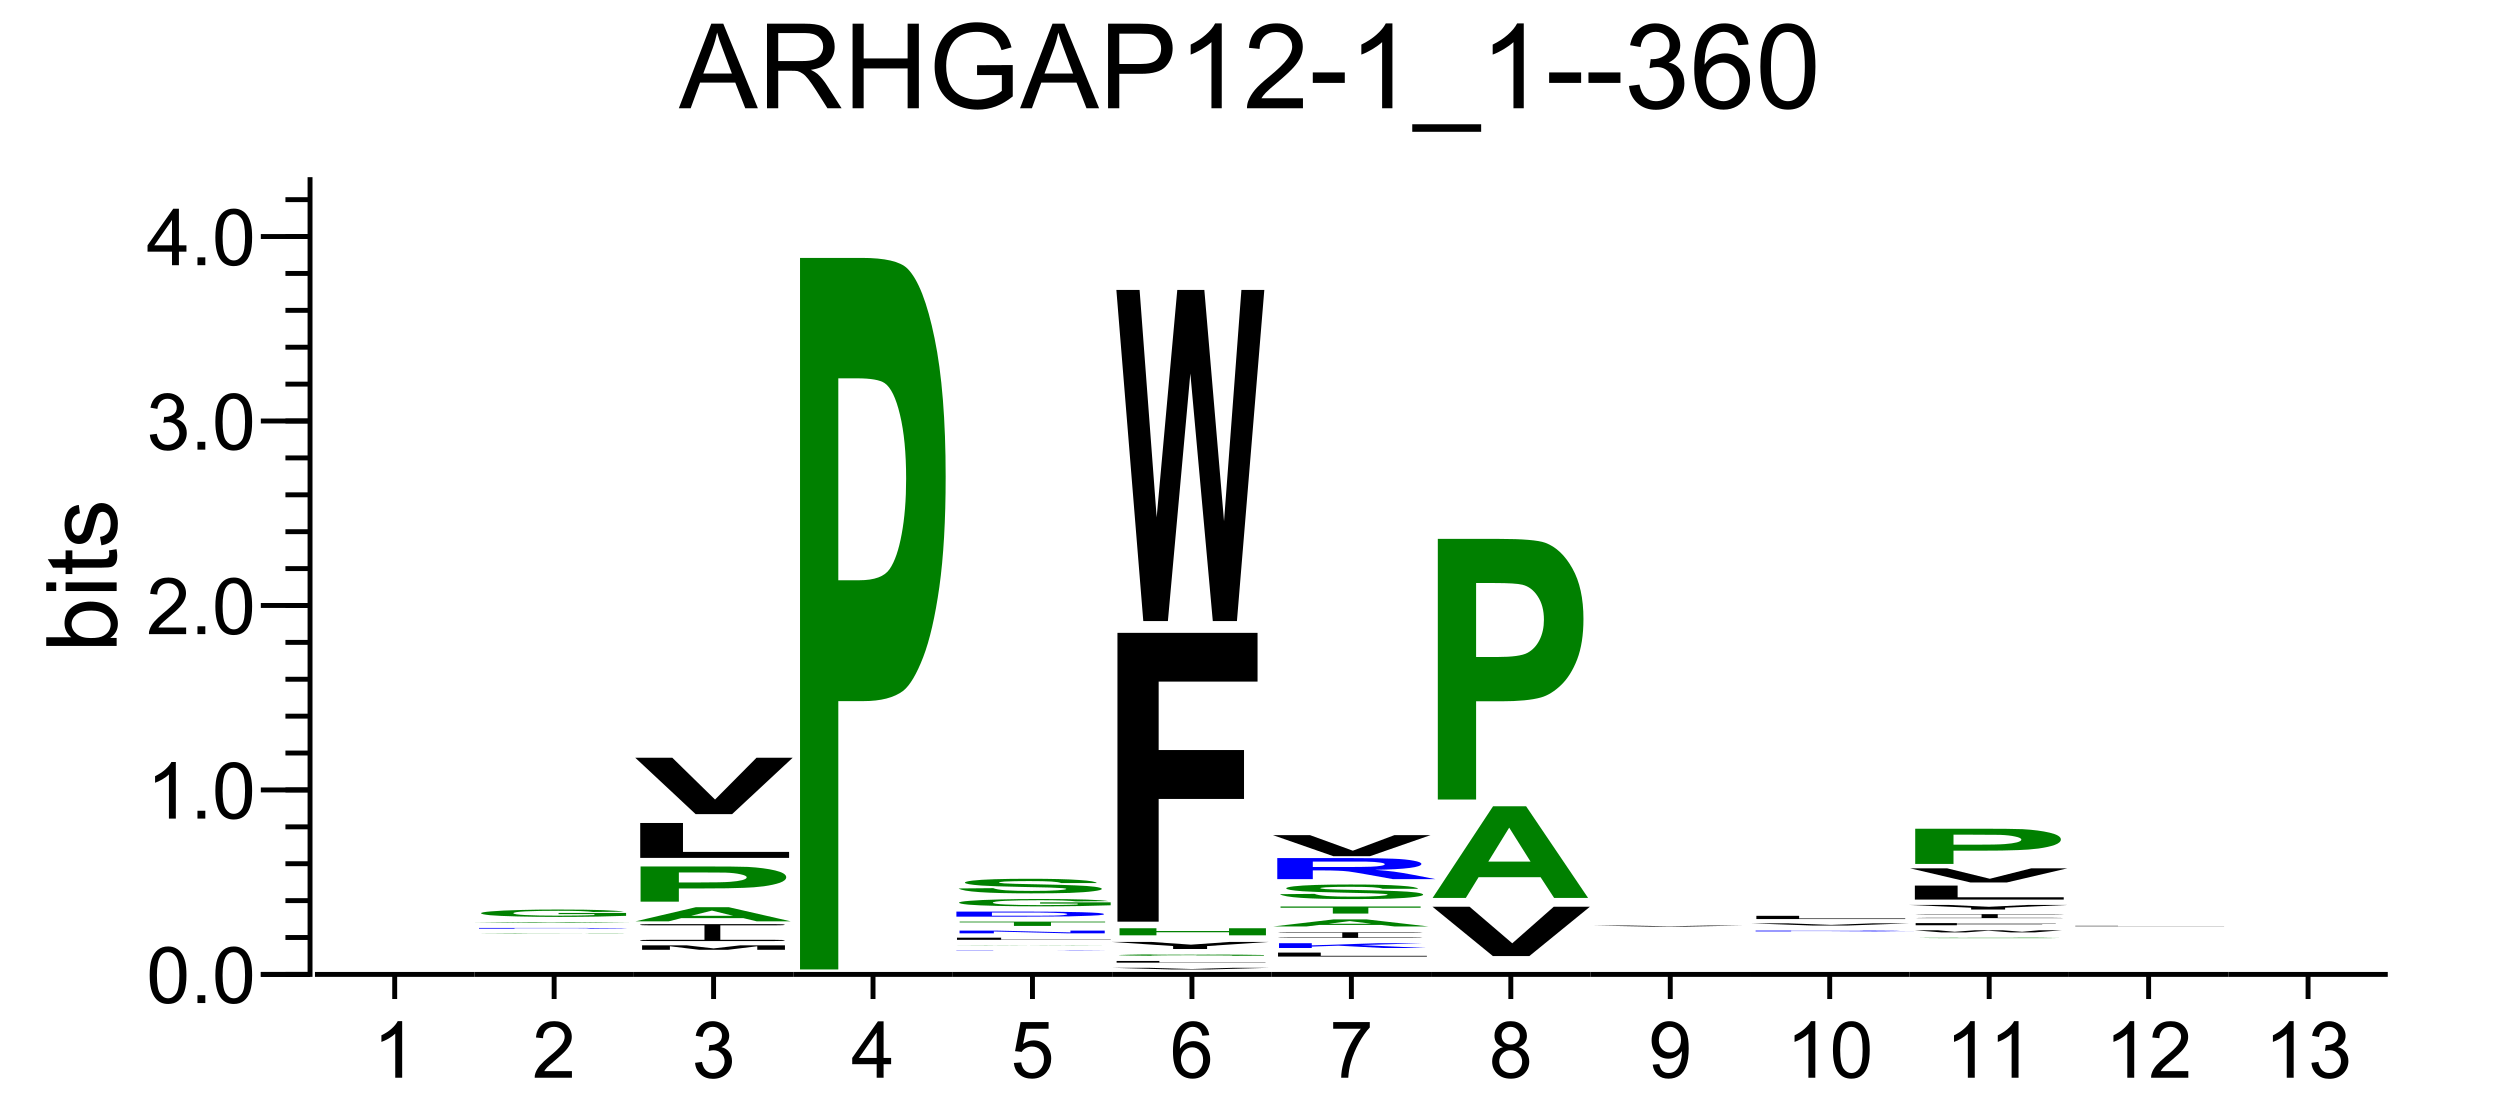 <?xml version="1.0" encoding="UTF-8"?>
<svg xmlns="http://www.w3.org/2000/svg" xmlns:xlink="http://www.w3.org/1999/xlink" width="254pt" height="113pt" viewBox="0 0 254 113" version="1.1">
<defs>
<g>
<symbol overflow="visible" id="glyph0-0">
<path style="stroke:none;" d="M 1.5 0 L 1.5 -7.5 L 7.5 -7.5 L 7.5 0 Z M 1.688 -0.188 L 7.312 -0.188 L 7.312 -7.312 L 1.688 -7.312 Z M 1.688 -0.188 "/>
</symbol>
<symbol overflow="visible" id="glyph0-1">
<path style="stroke:none;" d="M -0.016 0 L 3.281 -8.594 L 4.5 -8.594 L 8.016 0 L 6.734 0 L 5.719 -2.609 L 2.141 -2.609 L 1.188 0 Z M 2.469 -3.531 L 5.375 -3.531 L 4.484 -5.906 C 4.203 -6.625 4 -7.219 3.875 -7.688 C 3.758 -7.133 3.602 -6.586 3.406 -6.047 Z M 2.469 -3.531 "/>
</symbol>
<symbol overflow="visible" id="glyph0-2">
<path style="stroke:none;" d="M 0.938 0 L 0.938 -8.594 L 4.75 -8.594 C 5.52 -8.594 6.102 -8.516 6.5 -8.359 C 6.895 -8.203 7.211 -7.926 7.453 -7.531 C 7.691 -7.145 7.812 -6.719 7.812 -6.25 C 7.812 -5.633 7.613 -5.117 7.219 -4.703 C 6.82 -4.285 6.211 -4.02 5.391 -3.906 C 5.691 -3.758 5.922 -3.617 6.078 -3.484 C 6.41 -3.18 6.723 -2.801 7.016 -2.344 L 8.516 0 L 7.078 0 L 5.953 -1.781 C 5.617 -2.301 5.344 -2.695 5.125 -2.969 C 4.914 -3.238 4.723 -3.426 4.547 -3.531 C 4.379 -3.645 4.207 -3.727 4.031 -3.781 C 3.906 -3.801 3.695 -3.812 3.406 -3.812 L 2.078 -3.812 L 2.078 0 Z M 2.078 -4.797 L 4.531 -4.797 C 5.039 -4.797 5.441 -4.848 5.734 -4.953 C 6.035 -5.066 6.258 -5.238 6.406 -5.469 C 6.562 -5.707 6.641 -5.969 6.641 -6.25 C 6.641 -6.656 6.488 -6.988 6.188 -7.25 C 5.895 -7.508 5.43 -7.641 4.797 -7.641 L 2.078 -7.641 Z M 2.078 -4.797 "/>
</symbol>
<symbol overflow="visible" id="glyph0-3">
<path style="stroke:none;" d="M 0.969 0 L 0.969 -8.594 L 2.094 -8.594 L 2.094 -5.062 L 6.562 -5.062 L 6.562 -8.594 L 7.703 -8.594 L 7.703 0 L 6.562 0 L 6.562 -4.047 L 2.094 -4.047 L 2.094 0 Z M 0.969 0 "/>
</symbol>
<symbol overflow="visible" id="glyph0-4">
<path style="stroke:none;" d="M 4.953 -3.375 L 4.953 -4.375 L 8.578 -4.391 L 8.578 -1.203 C 8.023 -0.754 7.453 -0.414 6.859 -0.188 C 6.266 0.031 5.656 0.141 5.031 0.141 C 4.188 0.141 3.414 -0.035 2.719 -0.391 C 2.031 -0.754 1.508 -1.273 1.156 -1.953 C 0.812 -2.641 0.641 -3.406 0.641 -4.25 C 0.641 -5.094 0.812 -5.875 1.156 -6.594 C 1.508 -7.32 2.016 -7.859 2.672 -8.203 C 3.328 -8.555 4.082 -8.734 4.938 -8.734 C 5.562 -8.734 6.125 -8.633 6.625 -8.438 C 7.125 -8.238 7.516 -7.957 7.797 -7.594 C 8.086 -7.238 8.305 -6.77 8.453 -6.188 L 7.438 -5.906 C 7.301 -6.344 7.133 -6.688 6.938 -6.938 C 6.75 -7.188 6.477 -7.383 6.125 -7.531 C 5.77 -7.688 5.379 -7.766 4.953 -7.766 C 4.43 -7.766 3.977 -7.688 3.594 -7.531 C 3.219 -7.375 2.91 -7.164 2.672 -6.906 C 2.441 -6.645 2.266 -6.359 2.141 -6.047 C 1.922 -5.516 1.812 -4.941 1.812 -4.328 C 1.812 -3.555 1.941 -2.91 2.203 -2.391 C 2.473 -1.879 2.859 -1.5 3.359 -1.25 C 3.859 -1 4.395 -0.875 4.969 -0.875 C 5.457 -0.875 5.938 -0.969 6.406 -1.156 C 6.875 -1.352 7.227 -1.555 7.469 -1.766 L 7.469 -3.375 Z M 4.953 -3.375 "/>
</symbol>
<symbol overflow="visible" id="glyph0-5">
<path style="stroke:none;" d="M 0.922 0 L 0.922 -8.594 L 4.172 -8.594 C 4.734 -8.594 5.164 -8.566 5.469 -8.516 C 5.895 -8.441 6.25 -8.305 6.531 -8.109 C 6.82 -7.91 7.051 -7.633 7.219 -7.281 C 7.395 -6.926 7.484 -6.535 7.484 -6.109 C 7.484 -5.379 7.25 -4.758 6.781 -4.25 C 6.32 -3.75 5.484 -3.5 4.266 -3.5 L 2.062 -3.5 L 2.062 0 Z M 2.062 -4.5 L 4.281 -4.5 C 5.02 -4.5 5.539 -4.633 5.844 -4.906 C 6.156 -5.188 6.312 -5.578 6.312 -6.078 C 6.312 -6.43 6.219 -6.734 6.031 -6.984 C 5.852 -7.242 5.617 -7.414 5.328 -7.5 C 5.129 -7.551 4.773 -7.578 4.266 -7.578 L 2.062 -7.578 Z M 2.062 -4.5 "/>
</symbol>
<symbol overflow="visible" id="glyph0-6">
<path style="stroke:none;" d="M 4.469 0 L 3.422 0 L 3.422 -6.719 C 3.16 -6.477 2.82 -6.234 2.406 -5.984 C 2 -5.742 1.633 -5.566 1.312 -5.453 L 1.312 -6.469 C 1.895 -6.75 2.406 -7.082 2.844 -7.469 C 3.289 -7.863 3.609 -8.25 3.797 -8.625 L 4.469 -8.625 Z M 4.469 0 "/>
</symbol>
<symbol overflow="visible" id="glyph0-7">
<path style="stroke:none;" d="M 6.047 -1.016 L 6.047 0 L 0.359 0 C 0.359 -0.25 0.398 -0.492 0.484 -0.734 C 0.629 -1.117 0.859 -1.5 1.172 -1.875 C 1.492 -2.25 1.957 -2.68 2.562 -3.172 C 3.5 -3.941 4.129 -4.551 4.453 -5 C 4.785 -5.445 4.953 -5.867 4.953 -6.266 C 4.953 -6.68 4.801 -7.031 4.5 -7.312 C 4.195 -7.602 3.805 -7.75 3.328 -7.75 C 2.816 -7.75 2.41 -7.598 2.109 -7.297 C 1.805 -6.992 1.648 -6.57 1.641 -6.031 L 0.562 -6.141 C 0.633 -6.953 0.91 -7.566 1.391 -7.984 C 1.879 -8.41 2.535 -8.625 3.359 -8.625 C 4.18 -8.625 4.832 -8.395 5.312 -7.938 C 5.789 -7.477 6.031 -6.91 6.031 -6.234 C 6.031 -5.891 5.957 -5.551 5.812 -5.219 C 5.676 -4.895 5.441 -4.547 5.109 -4.172 C 4.785 -3.805 4.25 -3.305 3.5 -2.672 C 2.863 -2.141 2.453 -1.773 2.266 -1.578 C 2.086 -1.391 1.941 -1.203 1.828 -1.016 Z M 6.047 -1.016 "/>
</symbol>
<symbol overflow="visible" id="glyph0-8">
<path style="stroke:none;" d="M 0.375 -2.578 L 0.375 -3.641 L 3.625 -3.641 L 3.625 -2.578 Z M 0.375 -2.578 "/>
</symbol>
<symbol overflow="visible" id="glyph0-9">
<path style="stroke:none;" d="M -0.188 2.391 L -0.188 1.625 L 6.812 1.625 L 6.812 2.391 Z M -0.188 2.391 "/>
</symbol>
<symbol overflow="visible" id="glyph0-10">
<path style="stroke:none;" d="M 0.5 -2.266 L 1.562 -2.406 C 1.676 -1.812 1.879 -1.379 2.172 -1.109 C 2.461 -0.848 2.816 -0.719 3.234 -0.719 C 3.734 -0.719 4.156 -0.891 4.5 -1.234 C 4.844 -1.578 5.016 -2.004 5.016 -2.516 C 5.016 -2.992 4.852 -3.391 4.531 -3.703 C 4.219 -4.023 3.816 -4.188 3.328 -4.188 C 3.129 -4.188 2.879 -4.145 2.578 -4.062 L 2.703 -5 C 2.773 -4.988 2.832 -4.984 2.875 -4.984 C 3.32 -4.984 3.723 -5.098 4.078 -5.328 C 4.441 -5.566 4.625 -5.93 4.625 -6.422 C 4.625 -6.805 4.492 -7.125 4.234 -7.375 C 3.973 -7.633 3.633 -7.766 3.219 -7.766 C 2.812 -7.766 2.469 -7.633 2.188 -7.375 C 1.914 -7.113 1.742 -6.727 1.672 -6.219 L 0.609 -6.406 C 0.734 -7.102 1.023 -7.645 1.484 -8.031 C 1.941 -8.426 2.508 -8.625 3.188 -8.625 C 3.656 -8.625 4.086 -8.52 4.484 -8.312 C 4.879 -8.113 5.18 -7.844 5.391 -7.5 C 5.598 -7.156 5.703 -6.785 5.703 -6.391 C 5.703 -6.023 5.602 -5.688 5.406 -5.375 C 5.207 -5.07 4.914 -4.832 4.531 -4.656 C 5.031 -4.539 5.422 -4.297 5.703 -3.922 C 5.984 -3.555 6.125 -3.094 6.125 -2.531 C 6.125 -1.781 5.848 -1.145 5.297 -0.625 C 4.754 -0.102 4.066 0.156 3.234 0.156 C 2.484 0.156 1.859 -0.066 1.359 -0.516 C 0.859 -0.973 0.57 -1.555 0.5 -2.266 Z M 0.5 -2.266 "/>
</symbol>
<symbol overflow="visible" id="glyph0-11">
<path style="stroke:none;" d="M 5.969 -6.484 L 4.922 -6.406 C 4.828 -6.82 4.695 -7.125 4.531 -7.312 C 4.238 -7.613 3.883 -7.766 3.469 -7.766 C 3.133 -7.766 2.836 -7.672 2.578 -7.484 C 2.254 -7.234 1.992 -6.875 1.797 -6.406 C 1.609 -5.945 1.508 -5.289 1.5 -4.438 C 1.75 -4.82 2.055 -5.109 2.422 -5.297 C 2.797 -5.484 3.188 -5.578 3.594 -5.578 C 4.289 -5.578 4.883 -5.316 5.375 -4.797 C 5.875 -4.273 6.125 -3.609 6.125 -2.797 C 6.125 -2.254 6.004 -1.75 5.766 -1.281 C 5.535 -0.82 5.219 -0.469 4.812 -0.219 C 4.406 0.02 3.945 0.141 3.438 0.141 C 2.551 0.141 1.832 -0.18 1.281 -0.828 C 0.727 -1.473 0.453 -2.535 0.453 -4.016 C 0.453 -5.68 0.758 -6.891 1.375 -7.641 C 1.906 -8.297 2.625 -8.625 3.531 -8.625 C 4.207 -8.625 4.758 -8.43 5.188 -8.047 C 5.625 -7.672 5.883 -7.148 5.969 -6.484 Z M 1.672 -2.781 C 1.672 -2.414 1.742 -2.066 1.891 -1.734 C 2.047 -1.41 2.258 -1.16 2.531 -0.984 C 2.812 -0.805 3.109 -0.719 3.422 -0.719 C 3.859 -0.719 4.238 -0.895 4.562 -1.25 C 4.883 -1.613 5.047 -2.102 5.047 -2.719 C 5.047 -3.312 4.883 -3.781 4.562 -4.125 C 4.25 -4.469 3.852 -4.641 3.375 -4.641 C 2.895 -4.641 2.488 -4.469 2.156 -4.125 C 1.832 -3.781 1.672 -3.332 1.672 -2.781 Z M 1.672 -2.781 "/>
</symbol>
<symbol overflow="visible" id="glyph0-12">
<path style="stroke:none;" d="M 0.5 -4.234 C 0.5 -5.254 0.602 -6.07 0.812 -6.688 C 1.02 -7.312 1.328 -7.789 1.734 -8.125 C 2.148 -8.457 2.672 -8.625 3.297 -8.625 C 3.754 -8.625 4.156 -8.531 4.5 -8.344 C 4.852 -8.156 5.145 -7.883 5.375 -7.531 C 5.602 -7.188 5.781 -6.766 5.906 -6.266 C 6.031 -5.766 6.094 -5.086 6.094 -4.234 C 6.094 -3.223 5.988 -2.41 5.781 -1.797 C 5.582 -1.18 5.273 -0.703 4.859 -0.359 C 4.453 -0.023 3.93 0.141 3.297 0.141 C 2.473 0.141 1.82 -0.156 1.344 -0.75 C 0.781 -1.457 0.5 -2.617 0.5 -4.234 Z M 1.578 -4.234 C 1.578 -2.828 1.742 -1.891 2.078 -1.422 C 2.41 -0.953 2.816 -0.719 3.297 -0.719 C 3.785 -0.719 4.191 -0.953 4.516 -1.422 C 4.848 -1.891 5.016 -2.828 5.016 -4.234 C 5.016 -5.648 4.848 -6.586 4.516 -7.047 C 4.191 -7.516 3.781 -7.75 3.281 -7.75 C 2.801 -7.75 2.414 -7.547 2.125 -7.141 C 1.758 -6.617 1.578 -5.648 1.578 -4.234 Z M 1.578 -4.234 "/>
</symbol>
<symbol overflow="visible" id="glyph1-0">
<path style="stroke:none;" d="M 1 0 L 1 -5 L 5 -5 L 5 0 Z M 1.125 -0.125 L 4.875 -0.125 L 4.875 -4.875 L 1.125 -4.875 Z M 1.125 -0.125 "/>
</symbol>
<symbol overflow="visible" id="glyph1-1">
<path style="stroke:none;" d="M 0.328 -2.828 C 0.328 -3.504 0.395 -4.047 0.531 -4.453 C 0.676 -4.867 0.883 -5.188 1.156 -5.406 C 1.438 -5.633 1.785 -5.75 2.203 -5.75 C 2.504 -5.75 2.77 -5.688 3 -5.562 C 3.238 -5.438 3.43 -5.258 3.578 -5.031 C 3.734 -4.801 3.852 -4.516 3.938 -4.172 C 4.02 -3.836 4.062 -3.391 4.062 -2.828 C 4.062 -2.148 3.992 -1.602 3.859 -1.188 C 3.723 -0.781 3.516 -0.461 3.234 -0.234 C 2.961 -0.016 2.617 0.094 2.203 0.094 C 1.648 0.094 1.219 -0.102 0.906 -0.5 C 0.52 -0.977 0.328 -1.754 0.328 -2.828 Z M 1.062 -2.828 C 1.062 -1.891 1.172 -1.266 1.391 -0.953 C 1.609 -0.641 1.879 -0.484 2.203 -0.484 C 2.523 -0.484 2.797 -0.641 3.016 -0.953 C 3.234 -1.266 3.344 -1.891 3.344 -2.828 C 3.344 -3.766 3.234 -4.391 3.016 -4.703 C 2.797 -5.016 2.52 -5.172 2.188 -5.172 C 1.863 -5.172 1.609 -5.035 1.422 -4.766 C 1.18 -4.41 1.062 -3.766 1.062 -2.828 Z M 1.062 -2.828 "/>
</symbol>
<symbol overflow="visible" id="glyph1-2">
<path style="stroke:none;" d="M 0.734 0 L 0.734 -0.797 L 1.531 -0.797 L 1.531 0 Z M 0.734 0 "/>
</symbol>
<symbol overflow="visible" id="glyph1-3">
<path style="stroke:none;" d="M 2.984 0 L 2.281 0 L 2.281 -4.484 C 2.113 -4.316 1.891 -4.148 1.609 -3.984 C 1.336 -3.828 1.094 -3.711 0.875 -3.641 L 0.875 -4.312 C 1.27 -4.5 1.613 -4.723 1.906 -4.984 C 2.195 -5.242 2.406 -5.5 2.531 -5.75 L 2.984 -5.75 Z M 2.984 0 "/>
</symbol>
<symbol overflow="visible" id="glyph1-4">
<path style="stroke:none;" d="M 4.031 -0.672 L 4.031 0 L 0.25 0 C 0.238 -0.164 0.266 -0.328 0.328 -0.484 C 0.422 -0.742 0.57 -1 0.781 -1.25 C 1 -1.5 1.305 -1.789 1.703 -2.125 C 2.328 -2.633 2.75 -3.035 2.969 -3.328 C 3.188 -3.629 3.297 -3.91 3.297 -4.172 C 3.297 -4.453 3.195 -4.688 3 -4.875 C 2.801 -5.07 2.539 -5.172 2.219 -5.172 C 1.883 -5.172 1.613 -5.066 1.406 -4.859 C 1.207 -4.66 1.102 -4.379 1.094 -4.016 L 0.375 -4.094 C 0.426 -4.633 0.613 -5.047 0.938 -5.328 C 1.258 -5.609 1.691 -5.75 2.234 -5.75 C 2.785 -5.75 3.219 -5.598 3.531 -5.297 C 3.852 -4.992 4.016 -4.613 4.016 -4.156 C 4.016 -3.926 3.969 -3.703 3.875 -3.484 C 3.781 -3.266 3.625 -3.031 3.406 -2.781 C 3.195 -2.539 2.836 -2.207 2.328 -1.781 C 1.91 -1.426 1.641 -1.188 1.516 -1.062 C 1.398 -0.938 1.301 -0.805 1.219 -0.672 Z M 4.031 -0.672 "/>
</symbol>
<symbol overflow="visible" id="glyph1-5">
<path style="stroke:none;" d="M 0.344 -1.516 L 1.047 -1.609 C 1.117 -1.211 1.254 -0.926 1.453 -0.75 C 1.648 -0.57 1.883 -0.484 2.156 -0.484 C 2.488 -0.484 2.77 -0.598 3 -0.828 C 3.227 -1.055 3.344 -1.336 3.344 -1.672 C 3.344 -1.992 3.234 -2.258 3.016 -2.469 C 2.805 -2.688 2.539 -2.797 2.219 -2.797 C 2.082 -2.797 1.914 -2.77 1.719 -2.719 L 1.797 -3.328 C 1.848 -3.328 1.891 -3.328 1.922 -3.328 C 2.211 -3.328 2.477 -3.406 2.719 -3.562 C 2.957 -3.719 3.078 -3.957 3.078 -4.281 C 3.078 -4.539 2.988 -4.754 2.812 -4.922 C 2.645 -5.086 2.422 -5.172 2.141 -5.172 C 1.867 -5.172 1.641 -5.082 1.453 -4.906 C 1.273 -4.738 1.16 -4.484 1.109 -4.141 L 0.406 -4.266 C 0.488 -4.734 0.68 -5.098 0.984 -5.359 C 1.297 -5.617 1.676 -5.75 2.125 -5.75 C 2.438 -5.75 2.723 -5.68 2.984 -5.547 C 3.254 -5.41 3.457 -5.227 3.594 -5 C 3.738 -4.77 3.812 -4.523 3.812 -4.266 C 3.812 -4.016 3.742 -3.785 3.609 -3.578 C 3.473 -3.379 3.273 -3.223 3.016 -3.109 C 3.359 -3.023 3.625 -2.859 3.812 -2.609 C 4 -2.367 4.094 -2.062 4.094 -1.688 C 4.094 -1.188 3.91 -0.758 3.547 -0.406 C 3.18 -0.062 2.719 0.109 2.156 0.109 C 1.656 0.109 1.238 -0.039 0.906 -0.344 C 0.57 -0.645 0.383 -1.035 0.344 -1.516 Z M 0.344 -1.516 "/>
</symbol>
<symbol overflow="visible" id="glyph1-6">
<path style="stroke:none;" d="M 2.594 0 L 2.594 -1.375 L 0.109 -1.375 L 0.109 -2.016 L 2.719 -5.734 L 3.297 -5.734 L 3.297 -2.016 L 4.062 -2.016 L 4.062 -1.375 L 3.297 -1.375 L 3.297 0 Z M 2.594 -2.016 L 2.594 -4.594 L 0.797 -2.016 Z M 2.594 -2.016 "/>
</symbol>
<symbol overflow="visible" id="glyph1-7">
<path style="stroke:none;" d="M 0.328 -1.5 L 1.078 -1.562 C 1.129 -1.207 1.254 -0.938 1.453 -0.75 C 1.648 -0.57 1.891 -0.484 2.172 -0.484 C 2.516 -0.484 2.801 -0.609 3.031 -0.859 C 3.27 -1.117 3.391 -1.457 3.391 -1.875 C 3.391 -2.281 3.273 -2.598 3.047 -2.828 C 2.816 -3.055 2.52 -3.172 2.156 -3.172 C 1.938 -3.172 1.734 -3.117 1.547 -3.016 C 1.367 -2.922 1.227 -2.789 1.125 -2.625 L 0.453 -2.703 L 1.016 -5.656 L 3.859 -5.656 L 3.859 -4.984 L 1.578 -4.984 L 1.266 -3.438 C 1.609 -3.676 1.969 -3.797 2.344 -3.797 C 2.844 -3.797 3.266 -3.625 3.609 -3.281 C 3.953 -2.938 4.125 -2.488 4.125 -1.938 C 4.125 -1.426 3.973 -0.977 3.672 -0.594 C 3.305 -0.133 2.805 0.094 2.172 0.094 C 1.648 0.094 1.223 -0.051 0.891 -0.344 C 0.566 -0.633 0.379 -1.02 0.328 -1.5 Z M 0.328 -1.5 "/>
</symbol>
<symbol overflow="visible" id="glyph1-8">
<path style="stroke:none;" d="M 3.984 -4.328 L 3.281 -4.266 C 3.219 -4.547 3.129 -4.75 3.016 -4.875 C 2.828 -5.07 2.594 -5.172 2.312 -5.172 C 2.094 -5.172 1.895 -5.109 1.719 -4.984 C 1.5 -4.828 1.328 -4.594 1.203 -4.281 C 1.078 -3.969 1.008 -3.523 1 -2.953 C 1.164 -3.211 1.367 -3.406 1.609 -3.531 C 1.859 -3.656 2.117 -3.719 2.391 -3.719 C 2.859 -3.719 3.254 -3.547 3.578 -3.203 C 3.91 -2.859 4.078 -2.41 4.078 -1.859 C 4.078 -1.504 4 -1.172 3.844 -0.859 C 3.695 -0.547 3.488 -0.305 3.219 -0.141 C 2.945 0.016 2.641 0.094 2.297 0.094 C 1.703 0.094 1.219 -0.117 0.844 -0.547 C 0.477 -0.984 0.297 -1.695 0.297 -2.688 C 0.297 -3.789 0.504 -4.594 0.922 -5.094 C 1.273 -5.531 1.754 -5.75 2.359 -5.75 C 2.805 -5.75 3.172 -5.625 3.453 -5.375 C 3.742 -5.125 3.922 -4.773 3.984 -4.328 Z M 1.109 -1.859 C 1.109 -1.617 1.16 -1.383 1.266 -1.156 C 1.367 -0.938 1.508 -0.77 1.688 -0.656 C 1.875 -0.539 2.07 -0.484 2.281 -0.484 C 2.57 -0.484 2.82 -0.602 3.031 -0.844 C 3.25 -1.082 3.359 -1.406 3.359 -1.812 C 3.359 -2.207 3.254 -2.52 3.047 -2.75 C 2.836 -2.977 2.57 -3.094 2.25 -3.094 C 1.938 -3.094 1.664 -2.977 1.438 -2.75 C 1.219 -2.52 1.109 -2.223 1.109 -1.859 Z M 1.109 -1.859 "/>
</symbol>
<symbol overflow="visible" id="glyph1-9">
<path style="stroke:none;" d="M 0.375 -4.984 L 0.375 -5.656 L 4.094 -5.656 L 4.094 -5.109 C 3.727 -4.723 3.363 -4.207 3 -3.562 C 2.645 -2.914 2.367 -2.254 2.172 -1.578 C 2.035 -1.098 1.945 -0.57 1.906 0 L 1.188 0 C 1.188 -0.445 1.27 -0.988 1.438 -1.625 C 1.613 -2.27 1.859 -2.891 2.172 -3.484 C 2.492 -4.078 2.832 -4.578 3.188 -4.984 Z M 0.375 -4.984 "/>
</symbol>
<symbol overflow="visible" id="glyph1-10">
<path style="stroke:none;" d="M 1.422 -3.109 C 1.129 -3.211 0.91 -3.363 0.766 -3.562 C 0.629 -3.758 0.562 -4 0.562 -4.281 C 0.562 -4.695 0.707 -5.047 1 -5.328 C 1.301 -5.609 1.703 -5.75 2.203 -5.75 C 2.703 -5.75 3.102 -5.602 3.406 -5.312 C 3.707 -5.02 3.859 -4.664 3.859 -4.25 C 3.859 -3.988 3.789 -3.758 3.656 -3.562 C 3.52 -3.363 3.305 -3.211 3.016 -3.109 C 3.367 -2.992 3.633 -2.805 3.812 -2.547 C 4 -2.297 4.094 -1.992 4.094 -1.641 C 4.094 -1.148 3.922 -0.738 3.578 -0.406 C 3.234 -0.07 2.781 0.094 2.219 0.094 C 1.645 0.094 1.188 -0.07 0.844 -0.406 C 0.5 -0.738 0.328 -1.156 0.328 -1.656 C 0.328 -2.031 0.422 -2.344 0.609 -2.594 C 0.797 -2.844 1.066 -3.016 1.422 -3.109 Z M 1.281 -4.297 C 1.281 -4.023 1.363 -3.801 1.531 -3.625 C 1.707 -3.457 1.938 -3.375 2.219 -3.375 C 2.488 -3.375 2.707 -3.457 2.875 -3.625 C 3.051 -3.801 3.141 -4.016 3.141 -4.266 C 3.141 -4.516 3.051 -4.727 2.875 -4.906 C 2.695 -5.082 2.473 -5.172 2.203 -5.172 C 1.941 -5.172 1.723 -5.082 1.547 -4.906 C 1.367 -4.738 1.281 -4.535 1.281 -4.297 Z M 1.047 -1.656 C 1.047 -1.457 1.094 -1.266 1.188 -1.078 C 1.281 -0.891 1.422 -0.742 1.609 -0.641 C 1.797 -0.535 2 -0.484 2.219 -0.484 C 2.551 -0.484 2.828 -0.586 3.047 -0.797 C 3.266 -1.016 3.375 -1.289 3.375 -1.625 C 3.375 -1.969 3.258 -2.25 3.031 -2.469 C 2.812 -2.688 2.535 -2.797 2.203 -2.797 C 1.867 -2.797 1.594 -2.688 1.375 -2.469 C 1.156 -2.25 1.047 -1.977 1.047 -1.656 Z M 1.047 -1.656 "/>
</symbol>
<symbol overflow="visible" id="glyph1-11">
<path style="stroke:none;" d="M 0.438 -1.328 L 1.109 -1.391 C 1.172 -1.066 1.281 -0.832 1.438 -0.688 C 1.602 -0.551 1.812 -0.484 2.062 -0.484 C 2.281 -0.484 2.469 -0.531 2.625 -0.625 C 2.789 -0.727 2.926 -0.863 3.031 -1.031 C 3.133 -1.195 3.223 -1.422 3.297 -1.703 C 3.367 -1.984 3.406 -2.27 3.406 -2.562 C 3.406 -2.594 3.398 -2.641 3.391 -2.703 C 3.254 -2.473 3.062 -2.285 2.812 -2.141 C 2.57 -2.004 2.312 -1.938 2.031 -1.938 C 1.551 -1.938 1.145 -2.109 0.812 -2.453 C 0.488 -2.797 0.328 -3.25 0.328 -3.812 C 0.328 -4.395 0.5 -4.863 0.844 -5.219 C 1.188 -5.57 1.617 -5.75 2.141 -5.75 C 2.504 -5.75 2.844 -5.648 3.156 -5.453 C 3.469 -5.254 3.703 -4.969 3.859 -4.594 C 4.016 -4.219 4.094 -3.68 4.094 -2.984 C 4.094 -2.254 4.016 -1.672 3.859 -1.234 C 3.703 -0.797 3.469 -0.461 3.156 -0.234 C 2.844 -0.016 2.473 0.094 2.047 0.094 C 1.598 0.094 1.234 -0.031 0.953 -0.281 C 0.672 -0.531 0.5 -0.879 0.438 -1.328 Z M 3.312 -3.859 C 3.312 -4.254 3.203 -4.57 2.984 -4.812 C 2.773 -5.051 2.52 -5.172 2.219 -5.172 C 1.906 -5.172 1.633 -5.039 1.406 -4.781 C 1.176 -4.531 1.062 -4.203 1.062 -3.797 C 1.062 -3.43 1.172 -3.133 1.391 -2.906 C 1.609 -2.676 1.879 -2.562 2.203 -2.562 C 2.523 -2.562 2.789 -2.676 3 -2.906 C 3.207 -3.133 3.312 -3.453 3.312 -3.859 Z M 3.312 -3.859 "/>
</symbol>
<symbol overflow="visible" id="glyph2-0">
<path style="stroke:none;" d="M 0 -1.25 L -6.25 -1.25 L -6.25 -6.25 L 0 -6.25 Z M -0.156 -1.406 L -0.156 -6.094 L -6.094 -6.094 L -6.094 -1.406 Z M -0.156 -1.406 "/>
</symbol>
<symbol overflow="visible" id="glyph2-1">
<path style="stroke:none;" d="M 0 -1.469 L 0 -0.656 L -7.156 -0.656 L -7.156 -1.531 L -4.609 -1.531 C -5.066 -1.906 -5.297 -2.379 -5.297 -2.953 C -5.297 -3.273 -5.234 -3.578 -5.109 -3.859 C -4.984 -4.141 -4.801 -4.375 -4.562 -4.562 C -4.332 -4.75 -4.051 -4.895 -3.719 -5 C -3.395 -5.102 -3.047 -5.156 -2.672 -5.156 C -1.785 -5.156 -1.098 -4.93 -0.609 -4.484 C -0.117 -4.047 0.125 -3.52 0.125 -2.906 C 0.125 -2.301 -0.133 -1.82 -0.656 -1.469 Z M -2.625 -1.453 C -2.008 -1.453 -1.562 -1.539 -1.281 -1.719 C -0.832 -1.988 -0.609 -2.363 -0.609 -2.844 C -0.609 -3.219 -0.773 -3.547 -1.109 -3.828 C -1.441 -4.109 -1.938 -4.25 -2.594 -4.25 C -3.27 -4.25 -3.77 -4.113 -4.094 -3.844 C -4.414 -3.582 -4.578 -3.258 -4.578 -2.875 C -4.578 -2.488 -4.41 -2.156 -4.078 -1.875 C -3.742 -1.594 -3.258 -1.453 -2.625 -1.453 Z M -2.625 -1.453 "/>
</symbol>
<symbol overflow="visible" id="glyph2-2">
<path style="stroke:none;" d="M -6.141 -0.672 L -7.156 -0.672 L -7.156 -1.547 L -6.141 -1.547 Z M 0 -0.672 L -5.188 -0.672 L -5.188 -1.547 L 0 -1.547 Z M 0 -0.672 "/>
</symbol>
<symbol overflow="visible" id="glyph2-3">
<path style="stroke:none;" d="M -0.781 -2.578 L -0.016 -2.703 C 0.035 -2.453 0.062 -2.234 0.062 -2.047 C 0.062 -1.723 0.016 -1.473 -0.078 -1.297 C -0.18 -1.117 -0.316 -0.992 -0.484 -0.922 C -0.648 -0.859 -0.992 -0.828 -1.516 -0.828 L -4.5 -0.828 L -4.5 -0.172 L -5.188 -0.172 L -5.188 -0.828 L -6.469 -0.828 L -7 -1.688 L -5.188 -1.688 L -5.188 -2.578 L -4.5 -2.578 L -4.5 -1.688 L -1.469 -1.688 C -1.219 -1.688 -1.055 -1.703 -0.984 -1.734 C -0.91 -1.766 -0.852 -1.816 -0.812 -1.891 C -0.77 -1.961 -0.75 -2.062 -0.75 -2.188 C -0.75 -2.289 -0.758 -2.422 -0.781 -2.578 Z M -0.781 -2.578 "/>
</symbol>
<symbol overflow="visible" id="glyph2-4">
<path style="stroke:none;" d="M -1.547 -0.312 L -1.688 -1.172 C -1.332 -1.223 -1.062 -1.359 -0.875 -1.578 C -0.695 -1.805 -0.609 -2.117 -0.609 -2.516 C -0.609 -2.922 -0.688 -3.223 -0.844 -3.422 C -1.008 -3.617 -1.207 -3.719 -1.438 -3.719 C -1.633 -3.719 -1.789 -3.629 -1.906 -3.453 C -1.977 -3.328 -2.078 -3.023 -2.203 -2.547 C -2.359 -1.91 -2.492 -1.469 -2.609 -1.219 C -2.734 -0.969 -2.898 -0.773 -3.109 -0.641 C -3.316 -0.516 -3.551 -0.453 -3.812 -0.453 C -4.039 -0.453 -4.254 -0.504 -4.453 -0.609 C -4.648 -0.711 -4.812 -0.859 -4.938 -1.047 C -5.039 -1.18 -5.125 -1.363 -5.188 -1.594 C -5.258 -1.832 -5.297 -2.086 -5.297 -2.359 C -5.297 -2.766 -5.238 -3.117 -5.125 -3.422 C -5.008 -3.734 -4.848 -3.961 -4.641 -4.109 C -4.441 -4.266 -4.176 -4.367 -3.844 -4.422 L -3.734 -3.562 C -3.992 -3.52 -4.195 -3.406 -4.344 -3.219 C -4.5 -3.031 -4.578 -2.766 -4.578 -2.422 C -4.578 -2.023 -4.508 -1.738 -4.375 -1.562 C -4.25 -1.383 -4.094 -1.297 -3.906 -1.297 C -3.789 -1.297 -3.691 -1.332 -3.609 -1.406 C -3.516 -1.477 -3.438 -1.594 -3.375 -1.75 C -3.344 -1.832 -3.266 -2.094 -3.141 -2.531 C -2.973 -3.145 -2.836 -3.57 -2.734 -3.812 C -2.629 -4.062 -2.473 -4.254 -2.266 -4.391 C -2.066 -4.535 -1.82 -4.609 -1.531 -4.609 C -1.227 -4.609 -0.945 -4.523 -0.688 -4.359 C -0.438 -4.191 -0.238 -3.945 -0.094 -3.625 C 0.051 -3.301 0.125 -2.938 0.125 -2.531 C 0.125 -1.852 -0.016 -1.336 -0.297 -0.984 C -0.578 -0.629 -0.992 -0.406 -1.547 -0.312 Z M -1.547 -0.312 "/>
</symbol>
<symbol overflow="visible" id="glyph3-0">
<path style="stroke:none;" d="M 3.125 0 L 3.125 -0.016 L 15.625 -0.016 L 15.625 0 Z M 3.516 0 L 15.234 0 L 15.234 -0.016 L 3.516 -0.016 Z M 3.516 0 "/>
</symbol>
<symbol overflow="visible" id="glyph3-1">
<path style="stroke:none;" d="M 0.906 -0.016 L 4.422 -0.016 C 4.629 -0.004 5.055 0 5.703 0 C 6.348 0 7.223 0 8.328 0 C 9.492 0 10.367 0 10.953 0 C 11.547 0 11.844 0 11.844 0 C 11.844 -0.008 11.719 -0.016 11.469 -0.016 C 11.219 -0.016 10.785 -0.016 10.172 -0.016 C 9.742 -0.016 8.781 -0.016 7.281 -0.016 C 5.344 -0.016 3.984 -0.016 3.203 -0.016 C 2.098 -0.016 1.547 -0.016 1.547 -0.016 C 1.547 -0.016 1.801 -0.016 2.312 -0.016 C 2.832 -0.023 3.578 -0.031 4.547 -0.031 C 5.523 -0.031 6.703 -0.031 8.078 -0.031 C 10.328 -0.031 12.02 -0.023 13.156 -0.016 C 14.289 -0.016 14.883 -0.016 14.938 -0.016 L 11.328 -0.016 C 11.172 -0.016 10.836 -0.016 10.328 -0.016 C 9.828 -0.016 9.066 -0.016 8.047 -0.016 C 6.992 -0.016 6.172 -0.016 5.578 -0.016 C 5.191 -0.016 5 -0.016 5 -0.016 C 5 -0.016 5.18 -0.016 5.547 -0.016 C 5.992 -0.016 7.098 -0.016 8.859 -0.016 C 10.617 -0.016 11.922 -0.016 12.766 -0.016 C 13.609 -0.016 14.266 -0.016 14.734 -0.016 C 15.211 -0.016 15.453 -0.008 15.453 0 C 15.453 0 15.164 0 14.594 0 C 14.031 0 13.227 0 12.188 0 C 11.145 0 9.844 0 8.281 0 C 6.02 0 4.281 0 3.062 0 C 1.852 0 1.133 -0.004 0.906 -0.016 Z M 0.906 -0.016 "/>
</symbol>
<symbol overflow="visible" id="glyph4-0">
<path style="stroke:none;" d="M 3.125 0 L 3.125 -0.062 L 15.625 -0.062 L 15.625 0 Z M 3.516 0 L 15.234 0 L 15.234 -0.062 L 3.516 -0.062 Z M 3.516 0 "/>
</symbol>
<symbol overflow="visible" id="glyph4-1">
<path style="stroke:none;" d="M 1.812 -0.078 L 8.406 -0.078 C 9.895 -0.078 11.031 -0.078 11.812 -0.078 C 12.863 -0.078 13.766 -0.07 14.516 -0.062 C 15.266 -0.062 15.832 -0.055 16.219 -0.047 C 16.613 -0.047 16.812 -0.039 16.812 -0.031 C 16.812 -0.031 16.629 -0.023 16.266 -0.016 C 15.816 -0.016 15.176 -0.016 14.344 -0.016 C 13.719 -0.004 12.867 0 11.797 0 C 11.004 0 9.941 0 8.609 0 L 1.812 0 Z M 5.422 -0.062 L 5.422 -0.016 L 8.125 -0.016 C 9.125 -0.016 9.848 -0.016 10.297 -0.016 C 10.891 -0.016 11.379 -0.016 11.766 -0.016 C 12.148 -0.016 12.461 -0.016 12.703 -0.016 C 12.953 -0.023 13.078 -0.031 13.078 -0.031 C 13.078 -0.039 12.953 -0.047 12.703 -0.047 C 12.461 -0.055 12.117 -0.062 11.672 -0.062 C 11.234 -0.062 10.68 -0.062 10.016 -0.062 C 9.504 -0.062 8.516 -0.062 7.047 -0.062 Z M 5.422 -0.062 "/>
</symbol>
<symbol overflow="visible" id="glyph5-0">
<path style="stroke:none;" d="M 2.75 0 L 2.75 -0.062 L 13.75 -0.062 L 13.75 0 Z M 3.094 0 L 13.406 0 L 13.406 -0.062 L 3.094 -0.062 Z M 3.094 0 "/>
</symbol>
<symbol overflow="visible" id="glyph5-1">
<path style="stroke:none;" d="M 15.797 0 L 12.344 0 L 10.969 -0.016 L 4.672 -0.016 L 3.375 0 L 0 0 L 6.141 -0.078 L 9.5 -0.078 Z M 9.953 -0.031 L 7.781 -0.062 L 5.656 -0.031 Z M 9.953 -0.031 "/>
</symbol>
<symbol overflow="visible" id="glyph6-0">
<path style="stroke:none;" d="M 2.75 0 L 2.75 -0.625 L 13.75 -0.625 L 13.75 0 Z M 3.094 -0.016 L 13.406 -0.016 L 13.406 -0.609 L 3.094 -0.609 Z M 3.094 -0.016 "/>
</symbol>
<symbol overflow="visible" id="glyph6-1">
<path style="stroke:none;" d="M 8.922 -0.266 L 8.922 -0.391 L 15.781 -0.391 L 15.781 -0.094 C 15.113 -0.07 14.145 -0.047 12.875 -0.016 C 11.613 0.004 10.336 0.016 9.047 0.016 C 7.398 0.016 5.961 0 4.734 -0.031 C 3.516 -0.062 2.594 -0.102 1.969 -0.156 C 1.352 -0.219 1.047 -0.285 1.047 -0.359 C 1.047 -0.43 1.391 -0.492 2.078 -0.547 C 2.766 -0.609 3.773 -0.656 5.109 -0.688 C 6.117 -0.719 7.375 -0.734 8.875 -0.734 C 10.832 -0.734 12.359 -0.711 13.453 -0.672 C 14.555 -0.629 15.266 -0.578 15.578 -0.516 L 12.422 -0.484 C 12.191 -0.523 11.77 -0.555 11.156 -0.578 C 10.551 -0.598 9.789 -0.609 8.875 -0.609 C 7.488 -0.609 6.383 -0.586 5.562 -0.547 C 4.738 -0.504 4.328 -0.441 4.328 -0.359 C 4.328 -0.273 4.742 -0.211 5.578 -0.172 C 6.41 -0.129 7.5 -0.109 8.844 -0.109 C 9.508 -0.109 10.176 -0.113 10.844 -0.125 C 11.508 -0.133 12.082 -0.148 12.562 -0.172 L 12.562 -0.266 Z M 8.922 -0.266 "/>
</symbol>
<symbol overflow="visible" id="glyph7-0">
<path style="stroke:none;" d="M 2.625 0 L 2.625 -0.391 L 13.125 -0.391 L 13.125 0 Z M 2.953 -0.016 L 12.797 -0.016 L 12.797 -0.375 L 2.953 -0.375 Z M 2.953 -0.016 "/>
</symbol>
<symbol overflow="visible" id="glyph7-1">
<path style="stroke:none;" d="M 1.484 0 L 1.484 -0.453 L 6.031 -0.453 L 8.75 -0.141 L 11.453 -0.453 L 16 -0.453 L 16 0 L 13.188 0 L 13.188 -0.359 L 10.203 0 L 7.281 0 L 4.312 -0.359 L 4.312 0 Z M 1.484 0 "/>
</symbol>
<symbol overflow="visible" id="glyph8-0">
<path style="stroke:none;" d="M 1.969 0 L 1.969 -1.875 L 21.469 -1.875 L 21.469 0 Z M 2.578 -0.047 L 20.859 -0.047 L 20.859 -1.828 L 2.578 -1.828 Z M 2.578 -0.047 "/>
</symbol>
<symbol overflow="visible" id="glyph8-1">
<path style="stroke:none;" d="M 12.516 -1.594 L 12.516 -0.125 L 18 -0.125 C 18.375 -0.125 18.645 -0.117 18.812 -0.109 C 18.977 -0.098 19.062 -0.082 19.062 -0.062 C 19.062 -0.039 18.977 -0.023 18.812 -0.016 C 18.645 -0.004 18.375 0 18 0 L 5.422 0 C 5.047 0 4.773 -0.004 4.609 -0.016 C 4.441 -0.023 4.359 -0.039 4.359 -0.062 C 4.359 -0.082 4.441 -0.098 4.609 -0.109 C 4.773 -0.117 5.047 -0.125 5.422 -0.125 L 10.906 -0.125 L 10.906 -1.594 L 5.422 -1.594 C 5.047 -1.594 4.773 -1.598 4.609 -1.609 C 4.441 -1.617 4.359 -1.633 4.359 -1.656 C 4.359 -1.676 4.441 -1.691 4.609 -1.703 C 4.773 -1.711 5.047 -1.719 5.422 -1.719 L 18 -1.719 C 18.375 -1.719 18.645 -1.711 18.812 -1.703 C 18.977 -1.691 19.062 -1.676 19.062 -1.656 C 19.062 -1.633 18.977 -1.617 18.812 -1.609 C 18.645 -1.598 18.375 -1.594 18 -1.594 Z M 12.516 -1.594 "/>
</symbol>
<symbol overflow="visible" id="glyph9-0">
<path style="stroke:none;" d="M 2.75 0 L 2.75 -1.25 L 13.75 -1.25 L 13.75 0 Z M 3.094 -0.031 L 13.406 -0.031 L 13.406 -1.219 L 3.094 -1.219 Z M 3.094 -0.031 "/>
</symbol>
<symbol overflow="visible" id="glyph9-1">
<path style="stroke:none;" d="M 15.797 0 L 12.344 0 L 10.969 -0.328 L 4.672 -0.328 L 3.375 0 L 0 0 L 6.141 -1.438 L 9.5 -1.438 Z M 9.953 -0.562 L 7.781 -1.094 L 5.656 -0.562 Z M 9.953 -0.562 "/>
</symbol>
<symbol overflow="visible" id="glyph10-0">
<path style="stroke:none;" d="M 3.375 0 L 3.375 -3.125 L 16.875 -3.125 L 16.875 0 Z M 3.797 -0.078 L 16.453 -0.078 L 16.453 -3.047 L 3.797 -3.047 Z M 3.797 -0.078 "/>
</symbol>
<symbol overflow="visible" id="glyph10-1">
<path style="stroke:none;" d="M 1.969 0 L 1.969 -3.578 L 8.234 -3.578 C 10.598 -3.578 12.145 -3.562 12.875 -3.531 C 13.977 -3.469 14.898 -3.348 15.641 -3.172 C 16.391 -2.992 16.766 -2.766 16.766 -2.484 C 16.766 -2.266 16.551 -2.078 16.125 -1.922 C 15.695 -1.773 15.148 -1.656 14.484 -1.562 C 13.816 -1.477 13.141 -1.426 12.453 -1.406 C 11.523 -1.363 10.176 -1.344 8.406 -1.344 L 5.859 -1.344 L 5.859 0 Z M 5.859 -2.969 L 5.859 -1.953 L 8 -1.953 C 9.539 -1.953 10.566 -1.973 11.078 -2.016 C 11.598 -2.055 12.004 -2.113 12.297 -2.188 C 12.598 -2.27 12.75 -2.363 12.75 -2.469 C 12.75 -2.594 12.539 -2.695 12.125 -2.781 C 11.719 -2.875 11.195 -2.93 10.562 -2.953 C 10.094 -2.961 9.156 -2.969 7.75 -2.969 Z M 5.859 -2.969 "/>
</symbol>
<symbol overflow="visible" id="glyph11-0">
<path style="stroke:none;" d="M 3.75 0 L 3.75 -3.125 L 18.75 -3.125 L 18.75 0 Z M 4.219 -0.078 L 18.281 -0.078 L 18.281 -3.047 L 4.219 -3.047 Z M 4.219 -0.078 "/>
</symbol>
<symbol overflow="visible" id="glyph11-1">
<path style="stroke:none;" d="M 2.297 0 L 2.297 -3.547 L 6.641 -3.547 L 6.641 -0.609 L 17.422 -0.609 L 17.422 0 Z M 2.297 0 "/>
</symbol>
<symbol overflow="visible" id="glyph12-0">
<path style="stroke:none;" d="M 3 0 L 3 -5 L 15 -5 L 15 0 Z M 3.375 -0.125 L 14.625 -0.125 L 14.625 -4.875 L 3.375 -4.875 Z M 3.375 -0.125 "/>
</symbol>
<symbol overflow="visible" id="glyph12-1">
<path style="stroke:none;" d="M 6.125 0 L -0.016 -5.734 L 3.75 -5.734 L 8.094 -1.484 L 12.312 -5.734 L 15.984 -5.734 L 9.828 0 Z M 6.125 0 "/>
</symbol>
<symbol overflow="visible" id="glyph13-0">
<path style="stroke:none;" d="M 3.375 0 L 3.375 -63.125 L 16.875 -63.125 L 16.875 0 Z M 3.797 -1.578 L 16.453 -1.578 L 16.453 -61.547 L 3.797 -61.547 Z M 3.797 -1.578 "/>
</symbol>
<symbol overflow="visible" id="glyph13-1">
<path style="stroke:none;" d="M 1.969 0 L 1.969 -72.297 L 8.234 -72.297 C 10.598 -72.297 12.145 -71.938 12.875 -71.219 C 13.977 -70.125 14.898 -67.758 15.641 -64.125 C 16.391 -60.5 16.766 -55.812 16.766 -50.062 C 16.766 -45.625 16.551 -41.891 16.125 -38.859 C 15.695 -35.836 15.148 -33.461 14.484 -31.734 C 13.816 -30.004 13.141 -28.863 12.453 -28.312 C 11.523 -27.613 10.176 -27.266 8.406 -27.266 L 5.859 -27.266 L 5.859 0 Z M 5.859 -60.062 L 5.859 -39.547 L 8 -39.547 C 9.539 -39.547 10.566 -39.926 11.078 -40.688 C 11.598 -41.445 12.004 -42.629 12.297 -44.234 C 12.598 -45.848 12.75 -47.723 12.75 -49.859 C 12.75 -52.484 12.539 -54.648 12.125 -56.359 C 11.719 -58.078 11.195 -59.148 10.562 -59.578 C 10.094 -59.898 9.156 -60.062 7.75 -60.062 Z M 5.859 -60.062 "/>
</symbol>
<symbol overflow="visible" id="glyph14-0">
<path style="stroke:none;" d="M 3.25 0 L 3.25 -0.031 L 16.25 -0.031 L 16.25 0 Z M 3.656 0 L 15.844 0 L 15.844 -0.031 L 3.656 -0.031 Z M 3.656 0 "/>
</symbol>
<symbol overflow="visible" id="glyph14-1">
<path style="stroke:none;" d="M 1.906 0 L 1.906 -0.031 L 9.812 -0.031 C 11.801 -0.031 13.242 -0.031 14.141 -0.031 C 15.047 -0.031 15.77 -0.031 16.312 -0.031 C 16.852 -0.031 17.125 -0.031 17.125 -0.031 C 17.125 -0.02 16.711 -0.016 15.891 -0.016 C 15.066 -0.016 13.844 -0.016 12.219 -0.016 C 13.031 -0.016 13.695 -0.016 14.219 -0.016 C 14.75 -0.016 15.461 -0.008 16.359 0 L 18.641 0 L 14.141 0 L 11.422 -0.016 C 10.461 -0.016 9.801 -0.016 9.438 -0.016 C 9.082 -0.016 8.707 -0.016 8.312 -0.016 C 7.914 -0.016 7.285 -0.016 6.422 -0.016 L 5.656 -0.016 L 5.656 0 Z M 5.656 -0.016 L 8.438 -0.016 C 10.238 -0.016 11.363 -0.016 11.812 -0.016 C 12.27 -0.016 12.625 -0.016 12.875 -0.016 C 13.125 -0.023 13.25 -0.031 13.25 -0.031 C 13.25 -0.031 13.082 -0.031 12.75 -0.031 C 12.414 -0.031 11.945 -0.031 11.344 -0.031 C 11.031 -0.031 10.113 -0.031 8.594 -0.031 L 5.656 -0.031 Z M 5.656 -0.016 "/>
</symbol>
<symbol overflow="visible" id="glyph15-0">
<path style="stroke:none;" d="M 2.75 0 L 2.75 -0.031 L 13.75 -0.031 L 13.75 0 Z M 3.094 0 L 13.406 0 L 13.406 -0.031 L 3.094 -0.031 Z M 3.094 0 "/>
</symbol>
<symbol overflow="visible" id="glyph15-1">
<path style="stroke:none;" d="M 15.797 0 L 12.344 0 L 10.969 -0.016 L 4.672 -0.016 L 3.375 0 L 0 0 L 6.141 -0.031 L 9.5 -0.031 Z M 9.953 -0.016 L 7.781 -0.031 L 5.656 -0.016 Z M 9.953 -0.016 "/>
</symbol>
<symbol overflow="visible" id="glyph16-0">
<path style="stroke:none;" d="M 3.875 0 L 3.875 -0.188 L 19.375 -0.188 L 19.375 0 Z M 4.359 0 L 18.891 0 L 18.891 -0.188 L 4.359 -0.188 Z M 4.359 0 "/>
</symbol>
<symbol overflow="visible" id="glyph16-1">
<path style="stroke:none;" d="M 2.375 0 L 2.375 -0.219 L 6.859 -0.219 L 6.859 -0.031 L 18 -0.031 L 18 0 Z M 2.375 0 "/>
</symbol>
<symbol overflow="visible" id="glyph17-0">
<path style="stroke:none;" d="M 3.25 0 L 3.25 -0.25 L 16.25 -0.25 L 16.25 0 Z M 3.656 0 L 15.844 0 L 15.844 -0.25 L 3.656 -0.25 Z M 3.656 0 "/>
</symbol>
<symbol overflow="visible" id="glyph17-1">
<path style="stroke:none;" d="M 1.938 0 L 1.938 -0.281 L 5.594 -0.281 L 13.203 -0.094 L 13.203 -0.281 L 16.688 -0.281 L 16.688 0 L 12.922 0 L 5.422 -0.188 L 5.422 0 Z M 1.938 0 "/>
</symbol>
<symbol overflow="visible" id="glyph18-0">
<path style="stroke:none;" d="M 3.25 0 L 3.25 -0.375 L 16.25 -0.375 L 16.25 0 Z M 3.656 -0.016 L 15.844 -0.016 L 15.844 -0.375 L 3.656 -0.375 Z M 3.656 -0.016 "/>
</symbol>
<symbol overflow="visible" id="glyph18-1">
<path style="stroke:none;" d="M 6.078 0 L 6.078 -0.359 L 0.562 -0.359 L 0.562 -0.438 L 15.344 -0.438 L 15.344 -0.359 L 9.844 -0.359 L 9.844 0 Z M 6.078 0 "/>
</symbol>
<symbol overflow="visible" id="glyph19-0">
<path style="stroke:none;" d="M 3.125 0 L 3.125 -0.438 L 15.625 -0.438 L 15.625 0 Z M 3.516 -0.016 L 15.234 -0.016 L 15.234 -0.438 L 3.516 -0.438 Z M 3.516 -0.016 "/>
</symbol>
<symbol overflow="visible" id="glyph19-1">
<path style="stroke:none;" d="M 1.812 -0.516 L 8.406 -0.516 C 9.895 -0.516 11.031 -0.508 11.812 -0.5 C 12.863 -0.488 13.766 -0.473 14.516 -0.453 C 15.266 -0.43 15.832 -0.406 16.219 -0.375 C 16.613 -0.344 16.812 -0.301 16.812 -0.25 C 16.812 -0.207 16.629 -0.172 16.266 -0.141 C 15.816 -0.109 15.176 -0.082 14.344 -0.062 C 13.719 -0.031 12.867 -0.016 11.797 -0.016 C 11.004 -0.004 9.941 0 8.609 0 L 1.812 0 Z M 5.422 -0.422 L 5.422 -0.094 L 8.125 -0.094 C 9.125 -0.094 9.848 -0.094 10.297 -0.094 C 10.891 -0.094 11.379 -0.098 11.766 -0.109 C 12.148 -0.117 12.461 -0.133 12.703 -0.156 C 12.953 -0.188 13.078 -0.219 13.078 -0.25 C 13.078 -0.289 12.953 -0.32 12.703 -0.344 C 12.461 -0.363 12.117 -0.379 11.672 -0.391 C 11.234 -0.398 10.68 -0.41 10.016 -0.422 C 9.504 -0.422 8.516 -0.422 7.047 -0.422 Z M 5.422 -0.422 "/>
</symbol>
<symbol overflow="visible" id="glyph20-0">
<path style="stroke:none;" d="M 2.875 0 L 2.875 -0.625 L 14.375 -0.625 L 14.375 0 Z M 3.234 -0.016 L 14.016 -0.016 L 14.016 -0.609 L 3.234 -0.609 Z M 3.234 -0.016 "/>
</symbol>
<symbol overflow="visible" id="glyph20-1">
<path style="stroke:none;" d="M 9.328 -0.266 L 9.328 -0.391 L 16.5 -0.391 L 16.5 -0.094 C 15.801 -0.07 14.789 -0.047 13.469 -0.016 C 12.145 0.004 10.805 0.016 9.453 0.016 C 7.734 0.016 6.234 0 4.953 -0.031 C 3.672 -0.062 2.707 -0.102 2.062 -0.156 C 1.414 -0.219 1.094 -0.285 1.094 -0.359 C 1.094 -0.43 1.453 -0.492 2.172 -0.547 C 2.891 -0.609 3.941 -0.656 5.328 -0.688 C 6.391 -0.719 7.707 -0.734 9.281 -0.734 C 11.32 -0.734 12.914 -0.711 14.062 -0.672 C 15.219 -0.629 15.957 -0.578 16.281 -0.516 L 12.984 -0.484 C 12.754 -0.523 12.316 -0.555 11.672 -0.578 C 11.035 -0.598 10.238 -0.609 9.281 -0.609 C 7.82 -0.609 6.664 -0.586 5.812 -0.547 C 4.957 -0.504 4.531 -0.441 4.531 -0.359 C 4.531 -0.273 4.961 -0.211 5.828 -0.172 C 6.691 -0.129 7.832 -0.109 9.25 -0.109 C 9.938 -0.109 10.629 -0.113 11.328 -0.125 C 12.035 -0.133 12.641 -0.148 13.141 -0.172 L 13.141 -0.266 Z M 9.328 -0.266 "/>
</symbol>
<symbol overflow="visible" id="glyph21-0">
<path style="stroke:none;" d="M 3.125 0 L 3.125 -1.25 L 15.625 -1.25 L 15.625 0 Z M 3.516 -0.031 L 15.234 -0.031 L 15.234 -1.219 L 3.516 -1.219 Z M 3.516 -0.031 "/>
</symbol>
<symbol overflow="visible" id="glyph21-1">
<path style="stroke:none;" d="M 0.906 -0.469 L 4.422 -0.5 C 4.629 -0.406 5.055 -0.332 5.703 -0.281 C 6.348 -0.238 7.223 -0.219 8.328 -0.219 C 9.492 -0.219 10.367 -0.238 10.953 -0.281 C 11.547 -0.32 11.844 -0.367 11.844 -0.422 C 11.844 -0.453 11.719 -0.477 11.469 -0.5 C 11.219 -0.52 10.785 -0.539 10.172 -0.562 C 9.742 -0.57 8.781 -0.594 7.281 -0.625 C 5.344 -0.664 3.984 -0.711 3.203 -0.766 C 2.098 -0.848 1.547 -0.945 1.547 -1.062 C 1.547 -1.133 1.801 -1.203 2.312 -1.266 C 2.832 -1.328 3.578 -1.375 4.547 -1.406 C 5.523 -1.438 6.703 -1.453 8.078 -1.453 C 10.328 -1.453 12.02 -1.41 13.156 -1.328 C 14.289 -1.254 14.883 -1.148 14.938 -1.016 L 11.328 -1.016 C 11.172 -1.086 10.836 -1.141 10.328 -1.172 C 9.828 -1.203 9.066 -1.219 8.047 -1.219 C 6.992 -1.219 6.172 -1.203 5.578 -1.172 C 5.191 -1.141 5 -1.109 5 -1.078 C 5 -1.047 5.18 -1.016 5.547 -0.984 C 5.992 -0.953 7.098 -0.922 8.859 -0.891 C 10.617 -0.859 11.922 -0.82 12.766 -0.781 C 13.609 -0.75 14.266 -0.703 14.734 -0.641 C 15.211 -0.578 15.453 -0.504 15.453 -0.422 C 15.453 -0.336 15.164 -0.258 14.594 -0.188 C 14.031 -0.113 13.227 -0.055 12.188 -0.016 C 11.145 0.016 9.844 0.031 8.281 0.031 C 6.02 0.031 4.281 -0.008 3.062 -0.094 C 1.852 -0.176 1.133 -0.301 0.906 -0.469 Z M 0.906 -0.469 "/>
</symbol>
<symbol overflow="visible" id="glyph22-0">
<path style="stroke:none;" d="M 3 0 L 3 -0.141 L 15 -0.141 L 15 0 Z M 3.375 0 L 14.625 0 L 14.625 -0.141 L 3.375 -0.141 Z M 3.375 0 "/>
</symbol>
<symbol overflow="visible" id="glyph22-1">
<path style="stroke:none;" d="M 6.125 0 L -0.016 -0.172 L 3.75 -0.172 L 8.094 -0.047 L 12.312 -0.172 L 15.984 -0.172 L 9.828 0 Z M 6.125 0 "/>
</symbol>
<symbol overflow="visible" id="glyph23-0">
<path style="stroke:none;" d="M 3.75 0 L 3.75 -0.141 L 18.75 -0.141 L 18.75 0 Z M 4.219 0 L 18.281 0 L 18.281 -0.141 L 4.219 -0.141 Z M 4.219 0 "/>
</symbol>
<symbol overflow="visible" id="glyph23-1">
<path style="stroke:none;" d="M 2.297 0 L 2.297 -0.172 L 6.641 -0.172 L 6.641 -0.031 L 17.422 -0.031 L 17.422 0 Z M 2.297 0 "/>
</symbol>
<symbol overflow="visible" id="glyph24-0">
<path style="stroke:none;" d="M 2.75 0 L 2.75 -0.141 L 13.75 -0.141 L 13.75 0 Z M 3.094 0 L 13.406 0 L 13.406 -0.125 L 3.094 -0.125 Z M 3.094 0 "/>
</symbol>
<symbol overflow="visible" id="glyph24-1">
<path style="stroke:none;" d="M 8.922 -0.062 L 8.922 -0.078 L 15.781 -0.078 L 15.781 -0.016 C 15.113 -0.016 14.145 -0.008 12.875 0 C 11.613 0 10.336 0 9.047 0 C 7.398 0 5.961 0 4.734 0 C 3.516 -0.008 2.594 -0.02 1.969 -0.031 C 1.352 -0.039 1.047 -0.055 1.047 -0.078 C 1.047 -0.086 1.391 -0.098 2.078 -0.109 C 2.766 -0.129 3.773 -0.141 5.109 -0.141 C 6.117 -0.148 7.375 -0.156 8.875 -0.156 C 10.832 -0.156 12.359 -0.148 13.453 -0.141 C 14.555 -0.129 15.266 -0.117 15.578 -0.109 L 12.422 -0.109 C 12.191 -0.109 11.77 -0.109 11.156 -0.109 C 10.551 -0.117 9.789 -0.125 8.875 -0.125 C 7.488 -0.125 6.383 -0.117 5.562 -0.109 C 4.738 -0.109 4.328 -0.098 4.328 -0.078 C 4.328 -0.055 4.742 -0.039 5.578 -0.031 C 6.41 -0.02 7.5 -0.016 8.844 -0.016 C 9.508 -0.016 10.176 -0.016 10.844 -0.016 C 11.508 -0.023 12.082 -0.031 12.562 -0.031 L 12.562 -0.062 Z M 8.922 -0.062 "/>
</symbol>
<symbol overflow="visible" id="glyph25-0">
<path style="stroke:none;" d="M 3 0 L 3 -0.625 L 15 -0.625 L 15 0 Z M 3.375 -0.016 L 14.625 -0.016 L 14.625 -0.609 L 3.375 -0.609 Z M 3.375 -0.016 "/>
</symbol>
<symbol overflow="visible" id="glyph25-1">
<path style="stroke:none;" d="M 6.266 0 L 6.266 -0.297 L -0.031 -0.719 L 4.031 -0.719 L 8.078 -0.438 L 12.031 -0.719 L 16.031 -0.719 L 9.719 -0.297 L 9.719 0 Z M 6.266 0 "/>
</symbol>
<symbol overflow="visible" id="glyph26-0">
<path style="stroke:none;" d="M 3.25 0 L 3.25 -0.625 L 16.25 -0.625 L 16.25 0 Z M 3.656 -0.016 L 15.844 -0.016 L 15.844 -0.609 L 3.656 -0.609 Z M 3.656 -0.016 "/>
</symbol>
<symbol overflow="visible" id="glyph26-1">
<path style="stroke:none;" d="M 1.906 0 L 1.906 -0.719 L 5.656 -0.719 L 5.656 -0.438 L 13.031 -0.438 L 13.031 -0.719 L 16.781 -0.719 L 16.781 0 L 13.031 0 L 13.031 -0.312 L 5.656 -0.312 L 5.656 0 Z M 1.906 0 "/>
</symbol>
<symbol overflow="visible" id="glyph27-0">
<path style="stroke:none;" d="M 3.625 0 L 3.625 -25.625 L 18.125 -25.625 L 18.125 0 Z M 4.078 -0.641 L 17.672 -0.641 L 17.672 -24.984 L 4.078 -24.984 Z M 4.078 -0.641 "/>
</symbol>
<symbol overflow="visible" id="glyph27-1">
<path style="stroke:none;" d="M 2.141 0 L 2.141 -29.344 L 16.375 -29.344 L 16.375 -24.391 L 6.328 -24.391 L 6.328 -17.438 L 15 -17.438 L 15 -12.469 L 6.328 -12.469 L 6.328 0 Z M 2.141 0 "/>
</symbol>
<symbol overflow="visible" id="glyph28-0">
<path style="stroke:none;" d="M 2 0 L 2 -29.375 L 10 -29.375 L 10 0 Z M 2.25 -0.734 L 9.75 -0.734 L 9.75 -28.641 L 2.25 -28.641 Z M 2.25 -0.734 "/>
</symbol>
<symbol overflow="visible" id="glyph28-1">
<path style="stroke:none;" d="M 2.797 0 L 0.062 -33.641 L 2.422 -33.641 L 4.156 -10.531 L 6.25 -33.641 L 9 -33.641 L 11 -10.141 L 12.766 -33.641 L 15.094 -33.641 L 12.312 0 L 9.859 0 L 7.578 -25.156 L 5.297 0 Z M 2.797 0 "/>
</symbol>
<symbol overflow="visible" id="glyph29-0">
<path style="stroke:none;" d="M 3.75 0 L 3.75 -0.359 L 18.75 -0.359 L 18.75 0 Z M 4.219 -0.016 L 18.281 -0.016 L 18.281 -0.359 L 4.219 -0.359 Z M 4.219 -0.016 "/>
</symbol>
<symbol overflow="visible" id="glyph29-1">
<path style="stroke:none;" d="M 2.297 0 L 2.297 -0.406 L 6.641 -0.406 L 6.641 -0.078 L 17.422 -0.078 L 17.422 0 Z M 2.297 0 "/>
</symbol>
<symbol overflow="visible" id="glyph30-0">
<path style="stroke:none;" d="M 2.875 0 L 2.875 -0.422 L 14.375 -0.422 L 14.375 0 Z M 3.234 -0.016 L 14.016 -0.016 L 14.016 -0.406 L 3.234 -0.406 Z M 3.234 -0.016 "/>
</symbol>
<symbol overflow="visible" id="glyph30-1">
<path style="stroke:none;" d="M 1.719 0 L 1.719 -0.484 L 5.047 -0.484 L 5.047 -0.266 L 11.766 -0.484 L 16.234 -0.484 L 10.031 -0.297 L 16.562 0 L 12.266 0 L 7.734 -0.234 L 5.047 -0.141 L 5.047 0 Z M 1.719 0 "/>
</symbol>
<symbol overflow="visible" id="glyph31-0">
<path style="stroke:none;" d="M 1.969 0 L 1.969 -0.625 L 21.469 -0.625 L 21.469 0 Z M 2.578 -0.016 L 20.859 -0.016 L 20.859 -0.609 L 2.578 -0.609 Z M 2.578 -0.016 "/>
</symbol>
<symbol overflow="visible" id="glyph31-1">
<path style="stroke:none;" d="M 12.516 -0.531 L 12.516 -0.047 L 18 -0.047 C 18.375 -0.047 18.645 -0.039 18.812 -0.031 C 18.977 -0.031 19.062 -0.023 19.062 -0.016 C 19.062 -0.016 18.977 -0.008 18.812 0 C 18.645 0 18.375 0 18 0 L 5.422 0 C 5.047 0 4.773 0 4.609 0 C 4.441 -0.008 4.359 -0.016 4.359 -0.016 C 4.359 -0.023 4.441 -0.031 4.609 -0.031 C 4.773 -0.039 5.047 -0.047 5.422 -0.047 L 10.906 -0.047 L 10.906 -0.531 L 5.422 -0.531 C 5.047 -0.531 4.773 -0.531 4.609 -0.531 C 4.441 -0.539 4.359 -0.547 4.359 -0.547 C 4.359 -0.555 4.441 -0.562 4.609 -0.562 C 4.773 -0.57 5.047 -0.578 5.422 -0.578 L 18 -0.578 C 18.375 -0.578 18.645 -0.57 18.812 -0.562 C 18.977 -0.562 19.062 -0.555 19.062 -0.547 C 19.062 -0.547 18.977 -0.539 18.812 -0.531 C 18.645 -0.531 18.375 -0.531 18 -0.531 Z M 12.516 -0.531 "/>
</symbol>
<symbol overflow="visible" id="glyph32-0">
<path style="stroke:none;" d="M 2.75 0 L 2.75 -0.625 L 13.75 -0.625 L 13.75 0 Z M 3.094 -0.016 L 13.406 -0.016 L 13.406 -0.609 L 3.094 -0.609 Z M 3.094 -0.016 "/>
</symbol>
<symbol overflow="visible" id="glyph32-1">
<path style="stroke:none;" d="M 15.797 0 L 12.344 0 L 10.969 -0.156 L 4.672 -0.156 L 3.375 0 L 0 0 L 6.141 -0.719 L 9.5 -0.719 Z M 9.953 -0.281 L 7.781 -0.547 L 5.656 -0.281 Z M 9.953 -0.281 "/>
</symbol>
<symbol overflow="visible" id="glyph33-0">
<path style="stroke:none;" d="M 3.125 0 L 3.125 -0.625 L 15.625 -0.625 L 15.625 0 Z M 3.516 -0.016 L 15.234 -0.016 L 15.234 -0.609 L 3.516 -0.609 Z M 3.516 -0.016 "/>
</symbol>
<symbol overflow="visible" id="glyph33-1">
<path style="stroke:none;" d="M 5.844 0 L 5.844 -0.594 L 0.531 -0.594 L 0.531 -0.719 L 14.766 -0.719 L 14.766 -0.594 L 9.453 -0.594 L 9.453 0 Z M 5.844 0 "/>
</symbol>
<symbol overflow="visible" id="glyph34-0">
<path style="stroke:none;" d="M 3.125 0 L 3.125 -1.25 L 15.625 -1.25 L 15.625 0 Z M 3.516 -0.031 L 15.234 -0.031 L 15.234 -1.219 L 3.516 -1.219 Z M 3.516 -0.031 "/>
</symbol>
<symbol overflow="visible" id="glyph34-1">
<path style="stroke:none;" d="M 0.906 -0.469 L 4.422 -0.5 C 4.629 -0.406 5.055 -0.332 5.703 -0.281 C 6.348 -0.238 7.223 -0.219 8.328 -0.219 C 9.492 -0.219 10.367 -0.238 10.953 -0.281 C 11.547 -0.32 11.844 -0.367 11.844 -0.422 C 11.844 -0.453 11.719 -0.477 11.469 -0.5 C 11.219 -0.52 10.785 -0.539 10.172 -0.562 C 9.742 -0.57 8.781 -0.594 7.281 -0.625 C 5.344 -0.664 3.984 -0.711 3.203 -0.766 C 2.098 -0.848 1.547 -0.945 1.547 -1.062 C 1.547 -1.133 1.801 -1.203 2.312 -1.266 C 2.832 -1.328 3.578 -1.375 4.547 -1.406 C 5.523 -1.438 6.703 -1.453 8.078 -1.453 C 10.328 -1.453 12.02 -1.41 13.156 -1.328 C 14.289 -1.254 14.883 -1.148 14.938 -1.016 L 11.328 -1.016 C 11.172 -1.086 10.836 -1.141 10.328 -1.172 C 9.828 -1.203 9.066 -1.219 8.047 -1.219 C 6.992 -1.219 6.172 -1.203 5.578 -1.172 C 5.191 -1.141 5 -1.109 5 -1.078 C 5 -1.047 5.18 -1.016 5.547 -0.984 C 5.992 -0.953 7.098 -0.922 8.859 -0.891 C 10.617 -0.859 11.922 -0.82 12.766 -0.781 C 13.609 -0.75 14.266 -0.703 14.734 -0.641 C 15.211 -0.578 15.453 -0.504 15.453 -0.422 C 15.453 -0.336 15.164 -0.258 14.594 -0.188 C 14.031 -0.113 13.227 -0.055 12.188 -0.016 C 11.145 0.016 9.844 0.031 8.281 0.031 C 6.02 0.031 4.281 -0.008 3.062 -0.094 C 1.852 -0.176 1.133 -0.301 0.906 -0.469 Z M 0.906 -0.469 "/>
</symbol>
<symbol overflow="visible" id="glyph35-0">
<path style="stroke:none;" d="M 3.125 0 L 3.125 -1.875 L 15.625 -1.875 L 15.625 0 Z M 3.516 -0.047 L 15.234 -0.047 L 15.234 -1.828 L 3.516 -1.828 Z M 3.516 -0.047 "/>
</symbol>
<symbol overflow="visible" id="glyph35-1">
<path style="stroke:none;" d="M 1.828 0 L 1.828 -2.141 L 9.438 -2.141 C 11.352 -2.141 12.742 -2.117 13.609 -2.078 C 14.473 -2.047 15.164 -1.977 15.688 -1.875 C 16.207 -1.781 16.469 -1.672 16.469 -1.547 C 16.469 -1.379 16.07 -1.242 15.281 -1.141 C 14.488 -1.035 13.312 -0.973 11.75 -0.953 C 12.531 -0.891 13.172 -0.828 13.672 -0.766 C 14.18 -0.703 14.867 -0.586 15.734 -0.422 L 17.922 0 L 13.594 0 L 10.984 -0.469 C 10.055 -0.633 9.422 -0.738 9.078 -0.781 C 8.734 -0.82 8.367 -0.848 7.984 -0.859 C 7.609 -0.879 7.004 -0.891 6.172 -0.891 L 5.438 -0.891 L 5.438 0 Z M 5.438 -1.234 L 8.125 -1.234 C 9.852 -1.234 10.93 -1.242 11.359 -1.266 C 11.797 -1.285 12.133 -1.316 12.375 -1.359 C 12.625 -1.398 12.75 -1.453 12.75 -1.516 C 12.75 -1.586 12.586 -1.645 12.266 -1.688 C 11.941 -1.738 11.488 -1.77 10.906 -1.781 C 10.613 -1.781 9.734 -1.781 8.266 -1.781 L 5.438 -1.781 Z M 5.438 -1.234 "/>
</symbol>
<symbol overflow="visible" id="glyph36-0">
<path style="stroke:none;" d="M 3 0 L 3 -1.875 L 15 -1.875 L 15 0 Z M 3.375 -0.047 L 14.625 -0.047 L 14.625 -1.828 L 3.375 -1.828 Z M 3.375 -0.047 "/>
</symbol>
<symbol overflow="visible" id="glyph36-1">
<path style="stroke:none;" d="M 6.125 0 L -0.016 -2.141 L 3.75 -2.141 L 8.094 -0.562 L 12.312 -2.141 L 15.984 -2.141 L 9.828 0 Z M 6.125 0 "/>
</symbol>
<symbol overflow="visible" id="glyph37-0">
<path style="stroke:none;" d="M 3 0 L 3 -4.375 L 15 -4.375 L 15 0 Z M 3.375 -0.109 L 14.625 -0.109 L 14.625 -4.266 L 3.375 -4.266 Z M 3.375 -0.109 "/>
</symbol>
<symbol overflow="visible" id="glyph37-1">
<path style="stroke:none;" d="M 6.125 0 L -0.016 -5.016 L 3.75 -5.016 L 8.094 -1.297 L 12.312 -5.016 L 15.984 -5.016 L 9.828 0 Z M 6.125 0 "/>
</symbol>
<symbol overflow="visible" id="glyph38-0">
<path style="stroke:none;" d="M 2.75 0 L 2.75 -8.125 L 13.75 -8.125 L 13.75 0 Z M 3.094 -0.203 L 13.406 -0.203 L 13.406 -7.922 L 3.094 -7.922 Z M 3.094 -0.203 "/>
</symbol>
<symbol overflow="visible" id="glyph38-1">
<path style="stroke:none;" d="M 15.797 0 L 12.344 0 L 10.969 -2.109 L 4.672 -2.109 L 3.375 0 L 0 0 L 6.141 -9.312 L 9.5 -9.312 Z M 9.953 -3.688 L 7.781 -7.141 L 5.656 -3.688 Z M 9.953 -3.688 "/>
</symbol>
<symbol overflow="visible" id="glyph39-0">
<path style="stroke:none;" d="M 3.375 0 L 3.375 -23.125 L 16.875 -23.125 L 16.875 0 Z M 3.797 -0.578 L 16.453 -0.578 L 16.453 -22.547 L 3.797 -22.547 Z M 3.797 -0.578 "/>
</symbol>
<symbol overflow="visible" id="glyph39-1">
<path style="stroke:none;" d="M 1.969 0 L 1.969 -26.484 L 8.234 -26.484 C 10.598 -26.484 12.145 -26.352 12.875 -26.094 C 13.977 -25.688 14.898 -24.816 15.641 -23.484 C 16.391 -22.16 16.766 -20.445 16.766 -18.344 C 16.766 -16.719 16.551 -15.348 16.125 -14.234 C 15.695 -13.129 15.148 -12.258 14.484 -11.625 C 13.816 -10.988 13.141 -10.57 12.453 -10.375 C 11.523 -10.113 10.176 -9.984 8.406 -9.984 L 5.859 -9.984 L 5.859 0 Z M 5.859 -22 L 5.859 -14.484 L 8 -14.484 C 9.539 -14.484 10.566 -14.625 11.078 -14.906 C 11.598 -15.188 12.004 -15.617 12.297 -16.203 C 12.598 -16.797 12.75 -17.484 12.75 -18.266 C 12.75 -19.223 12.539 -20.016 12.125 -20.641 C 11.719 -21.273 11.195 -21.672 10.562 -21.828 C 10.094 -21.941 9.156 -22 7.75 -22 Z M 5.859 -22 "/>
</symbol>
<symbol overflow="visible" id="glyph40-0">
<path style="stroke:none;" d="M 2.875 0 L 2.875 -0.094 L 14.375 -0.094 L 14.375 0 Z M 3.234 0 L 14.016 0 L 14.016 -0.094 L 3.234 -0.094 Z M 3.234 0 "/>
</symbol>
<symbol overflow="visible" id="glyph40-1">
<path style="stroke:none;" d="M 5.875 0 L -0.016 -0.109 L 3.594 -0.109 L 7.766 -0.031 L 11.797 -0.109 L 15.312 -0.109 L 9.422 0 Z M 5.875 0 "/>
</symbol>
<symbol overflow="visible" id="glyph41-0">
<path style="stroke:none;" d="M 3.125 0 L 3.125 -0.078 L 15.625 -0.078 L 15.625 0 Z M 3.516 0 L 15.234 0 L 15.234 -0.062 L 3.516 -0.062 Z M 3.516 0 "/>
</symbol>
<symbol overflow="visible" id="glyph41-1">
<path style="stroke:none;" d="M 1.828 0 L 1.828 -0.078 L 9.438 -0.078 C 11.352 -0.078 12.742 -0.078 13.609 -0.078 C 14.473 -0.078 15.164 -0.07 15.688 -0.062 C 16.207 -0.062 16.469 -0.062 16.469 -0.062 C 16.469 -0.051 16.07 -0.039 15.281 -0.031 C 14.488 -0.031 13.312 -0.031 11.75 -0.031 C 12.531 -0.031 13.172 -0.031 13.672 -0.031 C 14.18 -0.031 14.867 -0.023 15.734 -0.016 L 17.922 0 L 13.594 0 L 10.984 -0.016 C 10.055 -0.023 9.422 -0.031 9.078 -0.031 C 8.734 -0.031 8.367 -0.031 7.984 -0.031 C 7.609 -0.031 7.004 -0.031 6.172 -0.031 L 5.438 -0.031 L 5.438 0 Z M 5.438 -0.047 L 8.125 -0.047 C 9.852 -0.047 10.93 -0.047 11.359 -0.047 C 11.797 -0.047 12.133 -0.047 12.375 -0.047 C 12.625 -0.047 12.75 -0.051 12.75 -0.062 C 12.75 -0.062 12.586 -0.062 12.266 -0.062 C 11.941 -0.062 11.488 -0.062 10.906 -0.062 C 10.613 -0.062 9.734 -0.062 8.266 -0.062 L 5.438 -0.062 Z M 5.438 -0.047 "/>
</symbol>
<symbol overflow="visible" id="glyph42-0">
<path style="stroke:none;" d="M 3 0 L 3 -0.188 L 15 -0.188 L 15 0 Z M 3.375 0 L 14.625 0 L 14.625 -0.188 L 3.375 -0.188 Z M 3.375 0 "/>
</symbol>
<symbol overflow="visible" id="glyph42-1">
<path style="stroke:none;" d="M 6.125 0 L -0.016 -0.219 L 3.75 -0.219 L 8.094 -0.062 L 12.312 -0.219 L 15.984 -0.219 L 9.828 0 Z M 6.125 0 "/>
</symbol>
<symbol overflow="visible" id="glyph43-0">
<path style="stroke:none;" d="M 3.75 0 L 3.75 -0.297 L 18.75 -0.297 L 18.75 0 Z M 4.219 0 L 18.281 0 L 18.281 -0.281 L 4.219 -0.281 Z M 4.219 0 "/>
</symbol>
<symbol overflow="visible" id="glyph43-1">
<path style="stroke:none;" d="M 2.297 0 L 2.297 -0.328 L 6.641 -0.328 L 6.641 -0.062 L 17.422 -0.062 L 17.422 0 Z M 2.297 0 "/>
</symbol>
<symbol overflow="visible" id="glyph44-0">
<path style="stroke:none;" d="M 3.125 0 L 3.125 -0.047 L 15.625 -0.047 L 15.625 0 Z M 3.516 0 L 15.234 0 L 15.234 -0.047 L 3.516 -0.047 Z M 3.516 0 "/>
</symbol>
<symbol overflow="visible" id="glyph44-1">
<path style="stroke:none;" d="M 0.906 -0.016 L 4.422 -0.016 C 4.629 -0.016 5.055 -0.016 5.703 -0.016 C 6.348 -0.016 7.223 -0.016 8.328 -0.016 C 9.492 -0.016 10.367 -0.016 10.953 -0.016 C 11.547 -0.016 11.844 -0.016 11.844 -0.016 C 11.844 -0.016 11.719 -0.016 11.469 -0.016 C 11.219 -0.016 10.785 -0.016 10.172 -0.016 C 9.742 -0.016 8.781 -0.016 7.281 -0.016 C 5.344 -0.023 3.984 -0.031 3.203 -0.031 C 2.098 -0.031 1.547 -0.031 1.547 -0.031 C 1.547 -0.039 1.801 -0.047 2.312 -0.047 C 2.832 -0.047 3.578 -0.047 4.547 -0.047 C 5.523 -0.047 6.703 -0.047 8.078 -0.047 C 10.328 -0.047 12.02 -0.047 13.156 -0.047 C 14.289 -0.047 14.883 -0.039 14.938 -0.031 L 11.328 -0.031 C 11.172 -0.039 10.836 -0.047 10.328 -0.047 C 9.828 -0.047 9.066 -0.047 8.047 -0.047 C 6.992 -0.047 6.172 -0.047 5.578 -0.047 C 5.191 -0.047 5 -0.039 5 -0.031 C 5 -0.031 5.18 -0.031 5.547 -0.031 C 5.992 -0.031 7.098 -0.031 8.859 -0.031 C 10.617 -0.031 11.922 -0.031 12.766 -0.031 C 13.609 -0.031 14.266 -0.023 14.734 -0.016 C 15.211 -0.016 15.453 -0.016 15.453 -0.016 C 15.453 -0.016 15.164 -0.008 14.594 0 C 14.031 0 13.227 0 12.188 0 C 11.145 0 9.844 0 8.281 0 C 6.02 0 4.281 0 3.062 0 C 1.852 -0.008 1.133 -0.016 0.906 -0.016 Z M 0.906 -0.016 "/>
</symbol>
<symbol overflow="visible" id="glyph45-0">
<path style="stroke:none;" d="M 2 0 L 2 -0.203 L 10 -0.203 L 10 0 Z M 2.25 0 L 9.75 0 L 9.75 -0.188 L 2.25 -0.188 Z M 2.25 0 "/>
</symbol>
<symbol overflow="visible" id="glyph45-1">
<path style="stroke:none;" d="M 2.797 0 L 0.062 -0.219 L 2.422 -0.219 L 4.156 -0.062 L 6.25 -0.219 L 9 -0.219 L 11 -0.062 L 12.766 -0.219 L 15.094 -0.219 L 12.312 0 L 9.859 0 L 7.578 -0.172 L 5.297 0 Z M 2.797 0 "/>
</symbol>
<symbol overflow="visible" id="glyph46-0">
<path style="stroke:none;" d="M 3.625 0 L 3.625 -0.203 L 18.125 -0.203 L 18.125 0 Z M 4.078 0 L 17.672 0 L 17.672 -0.188 L 4.078 -0.188 Z M 4.078 0 "/>
</symbol>
<symbol overflow="visible" id="glyph46-1">
<path style="stroke:none;" d="M 2.141 0 L 2.141 -0.219 L 16.375 -0.219 L 16.375 -0.188 L 6.328 -0.188 L 6.328 -0.125 L 15 -0.125 L 15 -0.094 L 6.328 -0.094 L 6.328 0 Z M 2.141 0 "/>
</symbol>
<symbol overflow="visible" id="glyph47-0">
<path style="stroke:none;" d="M 2.016 0 L 2.016 -0.438 L 22.016 -0.438 L 22.016 0 Z M 2.641 -0.016 L 21.391 -0.016 L 21.391 -0.438 L 2.641 -0.438 Z M 2.641 -0.016 "/>
</symbol>
<symbol overflow="visible" id="glyph47-1">
<path style="stroke:none;" d="M 12.828 -0.375 L 12.828 -0.031 L 18.453 -0.031 C 18.848 -0.031 19.129 -0.023 19.297 -0.016 C 19.461 -0.016 19.547 -0.016 19.547 -0.016 C 19.547 -0.016 19.461 -0.008 19.297 0 C 19.129 0 18.848 0 18.453 0 L 5.562 0 C 5.176 0 4.895 0 4.719 0 C 4.551 -0.008 4.469 -0.016 4.469 -0.016 C 4.469 -0.016 4.551 -0.016 4.719 -0.016 C 4.895 -0.023 5.176 -0.031 5.562 -0.031 L 11.188 -0.031 L 11.188 -0.375 L 5.562 -0.375 C 5.176 -0.375 4.895 -0.375 4.719 -0.375 C 4.551 -0.383 4.469 -0.391 4.469 -0.391 C 4.469 -0.391 4.551 -0.391 4.719 -0.391 C 4.895 -0.398 5.176 -0.406 5.562 -0.406 L 18.453 -0.406 C 18.848 -0.406 19.129 -0.398 19.297 -0.391 C 19.461 -0.391 19.547 -0.391 19.547 -0.391 C 19.547 -0.391 19.461 -0.383 19.297 -0.375 C 19.129 -0.375 18.848 -0.375 18.453 -0.375 Z M 12.828 -0.375 "/>
</symbol>
<symbol overflow="visible" id="glyph48-0">
<path style="stroke:none;" d="M 3 0 L 3 -0.406 L 15 -0.406 L 15 0 Z M 3.375 -0.016 L 14.625 -0.016 L 14.625 -0.391 L 3.375 -0.391 Z M 3.375 -0.016 "/>
</symbol>
<symbol overflow="visible" id="glyph48-1">
<path style="stroke:none;" d="M 6.266 0 L 6.266 -0.188 L -0.031 -0.469 L 4.031 -0.469 L 8.078 -0.281 L 12.031 -0.469 L 16.031 -0.469 L 9.719 -0.188 L 9.719 0 Z M 6.266 0 "/>
</symbol>
<symbol overflow="visible" id="glyph49-0">
<path style="stroke:none;" d="M 3.75 0 L 3.75 -1.25 L 18.75 -1.25 L 18.75 0 Z M 4.219 -0.031 L 18.281 -0.031 L 18.281 -1.219 L 4.219 -1.219 Z M 4.219 -0.031 "/>
</symbol>
<symbol overflow="visible" id="glyph49-1">
<path style="stroke:none;" d="M 2.297 0 L 2.297 -1.422 L 6.641 -1.422 L 6.641 -0.234 L 17.422 -0.234 L 17.422 0 Z M 2.297 0 "/>
</symbol>
<symbol overflow="visible" id="glyph50-0">
<path style="stroke:none;" d="M 3 0 L 3 -1.25 L 15 -1.25 L 15 0 Z M 3.375 -0.031 L 14.625 -0.031 L 14.625 -1.219 L 3.375 -1.219 Z M 3.375 -0.031 "/>
</symbol>
<symbol overflow="visible" id="glyph50-1">
<path style="stroke:none;" d="M 6.125 0 L -0.016 -1.438 L 3.75 -1.438 L 8.094 -0.375 L 12.312 -1.438 L 15.984 -1.438 L 9.828 0 Z M 6.125 0 "/>
</symbol>
<symbol overflow="visible" id="glyph51-0">
<path style="stroke:none;" d="M 3.375 0 L 3.375 -3.125 L 16.875 -3.125 L 16.875 0 Z M 3.797 -0.078 L 16.453 -0.078 L 16.453 -3.047 L 3.797 -3.047 Z M 3.797 -0.078 "/>
</symbol>
<symbol overflow="visible" id="glyph51-1">
<path style="stroke:none;" d="M 1.969 0 L 1.969 -3.578 L 8.234 -3.578 C 10.598 -3.578 12.145 -3.562 12.875 -3.531 C 13.977 -3.469 14.898 -3.348 15.641 -3.172 C 16.391 -2.992 16.766 -2.766 16.766 -2.484 C 16.766 -2.266 16.551 -2.078 16.125 -1.922 C 15.695 -1.773 15.148 -1.656 14.484 -1.562 C 13.816 -1.477 13.141 -1.426 12.453 -1.406 C 11.523 -1.363 10.176 -1.344 8.406 -1.344 L 5.859 -1.344 L 5.859 0 Z M 5.859 -2.969 L 5.859 -1.953 L 8 -1.953 C 9.539 -1.953 10.566 -1.973 11.078 -2.016 C 11.598 -2.055 12.004 -2.113 12.297 -2.188 C 12.598 -2.27 12.75 -2.363 12.75 -2.469 C 12.75 -2.594 12.539 -2.695 12.125 -2.781 C 11.719 -2.875 11.195 -2.93 10.562 -2.953 C 10.094 -2.961 9.156 -2.969 7.75 -2.969 Z M 5.859 -2.969 "/>
</symbol>
<symbol overflow="visible" id="glyph52-0">
<path style="stroke:none;" d="M 3.75 0 L 3.75 -0.047 L 18.75 -0.047 L 18.75 0 Z M 4.219 0 L 18.281 0 L 18.281 -0.047 L 4.219 -0.047 Z M 4.219 0 "/>
</symbol>
<symbol overflow="visible" id="glyph52-1">
<path style="stroke:none;" d="M 2.297 0 L 2.297 -0.047 L 6.641 -0.047 L 6.641 -0.016 L 17.422 -0.016 L 17.422 0 Z M 2.297 0 "/>
</symbol>
</g>
</defs>
<g id="surface1">
<g style="fill:rgb(0%,0%,0%);fill-opacity:1;">
  <use xlink:href="#glyph0-1" x="68.985" y="11"/>
  <use xlink:href="#glyph0-2" x="76.989" y="11"/>
  <use xlink:href="#glyph0-3" x="85.653" y="11"/>
  <use xlink:href="#glyph0-4" x="94.317" y="11"/>
  <use xlink:href="#glyph0-1" x="103.653" y="11"/>
  <use xlink:href="#glyph0-5" x="111.657" y="11"/>
  <use xlink:href="#glyph0-6" x="119.661" y="11"/>
  <use xlink:href="#glyph0-7" x="126.333" y="11"/>
  <use xlink:href="#glyph0-8" x="133.005" y="11"/>
  <use xlink:href="#glyph0-6" x="137.001" y="11"/>
  <use xlink:href="#glyph0-9" x="143.673" y="11"/>
  <use xlink:href="#glyph0-6" x="150.345" y="11"/>
  <use xlink:href="#glyph0-8" x="157.017" y="11"/>
  <use xlink:href="#glyph0-8" x="161.013" y="11"/>
  <use xlink:href="#glyph0-10" x="165.009" y="11"/>
  <use xlink:href="#glyph0-11" x="171.681" y="11"/>
  <use xlink:href="#glyph0-12" x="178.353" y="11"/>
</g>
<path style="fill:none;stroke-width:2.083;stroke-linecap:butt;stroke-linejoin:miter;stroke:rgb(0%,0%,0%);stroke-opacity:1;stroke-miterlimit:10;" d="M 110.417 58.333 L 131.25 58.333 L 131.25 395.833 " transform="matrix(0.24,0,0,-0.24,0,113)"/>
<g style="fill:rgb(0%,0%,0%);fill-opacity:1;">
  <use xlink:href="#glyph1-1" x="14.881" y="101.91"/>
  <use xlink:href="#glyph1-2" x="19.329" y="101.91"/>
  <use xlink:href="#glyph1-1" x="21.553" y="101.91"/>
</g>
<path style="fill:none;stroke-width:2.083;stroke-linecap:butt;stroke-linejoin:miter;stroke:rgb(0%,0%,0%);stroke-opacity:1;stroke-miterlimit:10;" d="M 110.417 58.333 L 131.25 58.333 " transform="matrix(0.24,0,0,-0.24,0,113)"/>
<g style="fill:rgb(0%,0%,0%);fill-opacity:1;">
  <use xlink:href="#glyph1-3" x="14.881" y="83.169"/>
  <use xlink:href="#glyph1-2" x="19.329" y="83.169"/>
  <use xlink:href="#glyph1-1" x="21.553" y="83.169"/>
</g>
<path style="fill:none;stroke-width:2.083;stroke-linecap:butt;stroke-linejoin:miter;stroke:rgb(0%,0%,0%);stroke-opacity:1;stroke-miterlimit:10;" d="M 110.417 136.426 L 131.25 136.426 " transform="matrix(0.24,0,0,-0.24,0,113)"/>
<g style="fill:rgb(0%,0%,0%);fill-opacity:1;">
  <use xlink:href="#glyph1-4" x="14.881" y="64.427"/>
  <use xlink:href="#glyph1-2" x="19.329" y="64.427"/>
  <use xlink:href="#glyph1-1" x="21.553" y="64.427"/>
</g>
<path style="fill:none;stroke-width:2.083;stroke-linecap:butt;stroke-linejoin:miter;stroke:rgb(0%,0%,0%);stroke-opacity:1;stroke-miterlimit:10;" d="M 110.417 214.518 L 131.25 214.518 " transform="matrix(0.24,0,0,-0.24,0,113)"/>
<g style="fill:rgb(0%,0%,0%);fill-opacity:1;">
  <use xlink:href="#glyph1-5" x="14.881" y="45.685"/>
  <use xlink:href="#glyph1-2" x="19.329" y="45.685"/>
  <use xlink:href="#glyph1-1" x="21.553" y="45.685"/>
</g>
<path style="fill:none;stroke-width:2.083;stroke-linecap:butt;stroke-linejoin:miter;stroke:rgb(0%,0%,0%);stroke-opacity:1;stroke-miterlimit:10;" d="M 110.417 292.611 L 131.25 292.611 " transform="matrix(0.24,0,0,-0.24,0,113)"/>
<g style="fill:rgb(0%,0%,0%);fill-opacity:1;">
  <use xlink:href="#glyph1-6" x="14.881" y="26.943"/>
  <use xlink:href="#glyph1-2" x="19.329" y="26.943"/>
  <use xlink:href="#glyph1-1" x="21.553" y="26.943"/>
</g>
<path style="fill:none;stroke-width:2.083;stroke-linecap:butt;stroke-linejoin:miter;stroke:rgb(0%,0%,0%);stroke-opacity:1;stroke-miterlimit:10;" d="M 110.417 370.703 L 131.25 370.703 " transform="matrix(0.24,0,0,-0.24,0,113)"/>
<path style="fill:none;stroke-width:2.083;stroke-linecap:butt;stroke-linejoin:miter;stroke:rgb(0%,0%,0%);stroke-opacity:1;stroke-miterlimit:10;" d="M 131.25 58.333 L 120.833 58.333 " transform="matrix(0.24,0,0,-0.24,0,113)"/>
<path style="fill:none;stroke-width:2.083;stroke-linecap:butt;stroke-linejoin:miter;stroke:rgb(0%,0%,0%);stroke-opacity:1;stroke-miterlimit:10;" d="M 131.25 73.958 L 120.833 73.958 " transform="matrix(0.24,0,0,-0.24,0,113)"/>
<path style="fill:none;stroke-width:2.083;stroke-linecap:butt;stroke-linejoin:miter;stroke:rgb(0%,0%,0%);stroke-opacity:1;stroke-miterlimit:10;" d="M 131.25 89.567 L 120.833 89.567 " transform="matrix(0.24,0,0,-0.24,0,113)"/>
<path style="fill:none;stroke-width:2.083;stroke-linecap:butt;stroke-linejoin:miter;stroke:rgb(0%,0%,0%);stroke-opacity:1;stroke-miterlimit:10;" d="M 131.25 105.192 L 120.833 105.192 " transform="matrix(0.24,0,0,-0.24,0,113)"/>
<path style="fill:none;stroke-width:2.083;stroke-linecap:butt;stroke-linejoin:miter;stroke:rgb(0%,0%,0%);stroke-opacity:1;stroke-miterlimit:10;" d="M 131.25 120.801 L 120.833 120.801 " transform="matrix(0.24,0,0,-0.24,0,113)"/>
<path style="fill:none;stroke-width:2.083;stroke-linecap:butt;stroke-linejoin:miter;stroke:rgb(0%,0%,0%);stroke-opacity:1;stroke-miterlimit:10;" d="M 131.25 136.426 L 120.833 136.426 " transform="matrix(0.24,0,0,-0.24,0,113)"/>
<path style="fill:none;stroke-width:2.083;stroke-linecap:butt;stroke-linejoin:miter;stroke:rgb(0%,0%,0%);stroke-opacity:1;stroke-miterlimit:10;" d="M 131.25 152.051 L 120.833 152.051 " transform="matrix(0.24,0,0,-0.24,0,113)"/>
<path style="fill:none;stroke-width:2.083;stroke-linecap:butt;stroke-linejoin:miter;stroke:rgb(0%,0%,0%);stroke-opacity:1;stroke-miterlimit:10;" d="M 131.25 167.66 L 120.833 167.66 " transform="matrix(0.24,0,0,-0.24,0,113)"/>
<path style="fill:none;stroke-width:2.083;stroke-linecap:butt;stroke-linejoin:miter;stroke:rgb(0%,0%,0%);stroke-opacity:1;stroke-miterlimit:10;" d="M 131.25 183.285 L 120.833 183.285 " transform="matrix(0.24,0,0,-0.24,0,113)"/>
<path style="fill:none;stroke-width:2.083;stroke-linecap:butt;stroke-linejoin:miter;stroke:rgb(0%,0%,0%);stroke-opacity:1;stroke-miterlimit:10;" d="M 131.25 198.893 L 120.833 198.893 " transform="matrix(0.24,0,0,-0.24,0,113)"/>
<path style="fill:none;stroke-width:2.083;stroke-linecap:butt;stroke-linejoin:miter;stroke:rgb(0%,0%,0%);stroke-opacity:1;stroke-miterlimit:10;" d="M 131.25 214.518 L 120.833 214.518 " transform="matrix(0.24,0,0,-0.24,0,113)"/>
<path style="fill:none;stroke-width:2.083;stroke-linecap:butt;stroke-linejoin:miter;stroke:rgb(0%,0%,0%);stroke-opacity:1;stroke-miterlimit:10;" d="M 131.25 230.127 L 120.833 230.127 " transform="matrix(0.24,0,0,-0.24,0,113)"/>
<path style="fill:none;stroke-width:2.083;stroke-linecap:butt;stroke-linejoin:miter;stroke:rgb(0%,0%,0%);stroke-opacity:1;stroke-miterlimit:10;" d="M 131.25 245.752 L 120.833 245.752 " transform="matrix(0.24,0,0,-0.24,0,113)"/>
<path style="fill:none;stroke-width:2.083;stroke-linecap:butt;stroke-linejoin:miter;stroke:rgb(0%,0%,0%);stroke-opacity:1;stroke-miterlimit:10;" d="M 131.25 261.361 L 120.833 261.361 " transform="matrix(0.24,0,0,-0.24,0,113)"/>
<path style="fill:none;stroke-width:2.083;stroke-linecap:butt;stroke-linejoin:miter;stroke:rgb(0%,0%,0%);stroke-opacity:1;stroke-miterlimit:10;" d="M 131.25 276.986 L 120.833 276.986 " transform="matrix(0.24,0,0,-0.24,0,113)"/>
<path style="fill:none;stroke-width:2.083;stroke-linecap:butt;stroke-linejoin:miter;stroke:rgb(0%,0%,0%);stroke-opacity:1;stroke-miterlimit:10;" d="M 131.25 292.611 L 120.833 292.611 " transform="matrix(0.24,0,0,-0.24,0,113)"/>
<path style="fill:none;stroke-width:2.083;stroke-linecap:butt;stroke-linejoin:miter;stroke:rgb(0%,0%,0%);stroke-opacity:1;stroke-miterlimit:10;" d="M 131.25 308.219 L 120.833 308.219 " transform="matrix(0.24,0,0,-0.24,0,113)"/>
<path style="fill:none;stroke-width:2.083;stroke-linecap:butt;stroke-linejoin:miter;stroke:rgb(0%,0%,0%);stroke-opacity:1;stroke-miterlimit:10;" d="M 131.25 323.844 L 120.833 323.844 " transform="matrix(0.24,0,0,-0.24,0,113)"/>
<path style="fill:none;stroke-width:2.083;stroke-linecap:butt;stroke-linejoin:miter;stroke:rgb(0%,0%,0%);stroke-opacity:1;stroke-miterlimit:10;" d="M 131.25 339.453 L 120.833 339.453 " transform="matrix(0.24,0,0,-0.24,0,113)"/>
<path style="fill:none;stroke-width:2.083;stroke-linecap:butt;stroke-linejoin:miter;stroke:rgb(0%,0%,0%);stroke-opacity:1;stroke-miterlimit:10;" d="M 131.25 355.078 L 120.833 355.078 " transform="matrix(0.24,0,0,-0.24,0,113)"/>
<path style="fill:none;stroke-width:2.083;stroke-linecap:butt;stroke-linejoin:miter;stroke:rgb(0%,0%,0%);stroke-opacity:1;stroke-miterlimit:10;" d="M 131.25 370.703 L 120.833 370.703 " transform="matrix(0.24,0,0,-0.24,0,113)"/>
<path style="fill:none;stroke-width:2.083;stroke-linecap:butt;stroke-linejoin:miter;stroke:rgb(0%,0%,0%);stroke-opacity:1;stroke-miterlimit:10;" d="M 131.25 386.312 L 120.833 386.312 " transform="matrix(0.24,0,0,-0.24,0,113)"/>
<g style="fill:rgb(0%,0%,0%);fill-opacity:1;">
  <use xlink:href="#glyph2-1" x="11.852" y="66.28"/>
  <use xlink:href="#glyph2-2" x="11.852" y="60.72"/>
  <use xlink:href="#glyph2-3" x="11.852" y="58.5"/>
  <use xlink:href="#glyph2-4" x="11.852" y="55.72"/>
</g>
<path style="fill:none;stroke-width:2.083;stroke-linecap:butt;stroke-linejoin:miter;stroke:rgb(0%,0%,0%);stroke-opacity:1;stroke-miterlimit:10;" d="M 133.333 58.333 L 200.83 58.333 M 167.09 58.333 L 167.09 47.917 " transform="matrix(0.24,0,0,-0.24,0,113)"/>
<g style="fill:rgb(0%,0%,0%);fill-opacity:1;">
  <use xlink:href="#glyph1-3" x="37.876" y="109.5"/>
</g>
<path style="fill:none;stroke-width:2.083;stroke-linecap:butt;stroke-linejoin:miter;stroke:rgb(0%,0%,0%);stroke-opacity:1;stroke-miterlimit:10;" d="M 200.83 58.333 L 268.327 58.333 M 234.587 58.333 L 234.587 47.917 " transform="matrix(0.24,0,0,-0.24,0,113)"/>
<g style="fill:rgb(0%,0%,0%);fill-opacity:1;">
  <use xlink:href="#glyph1-4" x="54.076" y="109.5"/>
</g>
<g style="fill:rgb(0%,50.194%,0%);fill-opacity:1;">
  <use xlink:href="#glyph3-1" x="47.976" y="94.879"/>
</g>
<g style="fill:rgb(0%,0%,100%);fill-opacity:1;">
  <use xlink:href="#glyph4-1" x="46.854" y="94.353"/>
</g>
<g style="fill:rgb(0%,50.194%,0%);fill-opacity:1;">
  <use xlink:href="#glyph5-1" x="48.193" y="93.761"/>
</g>
<g style="fill:rgb(0%,50.194%,0%);fill-opacity:1;">
  <use xlink:href="#glyph6-1" x="47.829" y="93.142"/>
</g>
<path style="fill:none;stroke-width:2.083;stroke-linecap:butt;stroke-linejoin:miter;stroke:rgb(0%,0%,0%);stroke-opacity:1;stroke-miterlimit:10;" d="M 268.327 58.333 L 335.84 58.333 M 302.083 58.333 L 302.083 47.917 " transform="matrix(0.24,0,0,-0.24,0,113)"/>
<g style="fill:rgb(0%,0%,0%);fill-opacity:1;">
  <use xlink:href="#glyph1-5" x="70.276" y="109.5"/>
</g>
<g style="fill:rgb(0%,0%,0%);fill-opacity:1;">
  <use xlink:href="#glyph7-1" x="63.751" y="96.499"/>
</g>
<g style="fill:rgb(0%,0%,0%);fill-opacity:1;">
  <use xlink:href="#glyph8-1" x="60.668" y="95.61"/>
</g>
<g style="fill:rgb(0%,50.194%,0%);fill-opacity:1;">
  <use xlink:href="#glyph9-1" x="64.553" y="93.61"/>
</g>
<g style="fill:rgb(0%,50.194%,0%);fill-opacity:1;">
  <use xlink:href="#glyph10-1" x="63.113" y="91.609"/>
</g>
<g style="fill:rgb(0%,0%,0%);fill-opacity:1;">
  <use xlink:href="#glyph11-1" x="62.75" y="87.162"/>
</g>
<g style="fill:rgb(0%,0%,0%);fill-opacity:1;">
  <use xlink:href="#glyph12-1" x="64.553" y="82.717"/>
</g>
<path style="fill:none;stroke-width:2.083;stroke-linecap:butt;stroke-linejoin:miter;stroke:rgb(0%,0%,0%);stroke-opacity:1;stroke-miterlimit:10;" d="M 335.84 58.333 L 403.337 58.333 M 369.58 58.333 L 369.58 47.917 " transform="matrix(0.24,0,0,-0.24,0,113)"/>
<g style="fill:rgb(0%,0%,0%);fill-opacity:1;">
  <use xlink:href="#glyph1-6" x="86.476" y="109.5"/>
</g>
<g style="fill:rgb(0%,50.194%,0%);fill-opacity:1;">
  <use xlink:href="#glyph13-1" x="79.313" y="98.5"/>
</g>
<path style="fill:none;stroke-width:2.083;stroke-linecap:butt;stroke-linejoin:miter;stroke:rgb(0%,0%,0%);stroke-opacity:1;stroke-miterlimit:10;" d="M 403.337 58.333 L 470.833 58.333 M 437.077 58.333 L 437.077 47.917 " transform="matrix(0.24,0,0,-0.24,0,113)"/>
<g style="fill:rgb(0%,0%,0%);fill-opacity:1;">
  <use xlink:href="#glyph1-7" x="102.676" y="109.5"/>
</g>
<g style="fill:rgb(0%,0%,100%);fill-opacity:1;">
  <use xlink:href="#glyph14-1" x="95.257" y="96.616"/>
</g>
<g style="fill:rgb(0%,50.194%,0%);fill-opacity:1;">
  <use xlink:href="#glyph15-1" x="96.719" y="96.052"/>
</g>
<g style="fill:rgb(0%,0%,0%);fill-opacity:1;">
  <use xlink:href="#glyph16-1" x="94.855" y="95.487"/>
</g>
<g style="fill:rgb(0%,0%,100%);fill-opacity:1;">
  <use xlink:href="#glyph17-1" x="95.553" y="94.827"/>
</g>
<g style="fill:rgb(0%,50.194%,0%);fill-opacity:1;">
  <use xlink:href="#glyph18-1" x="96.937" y="94.074"/>
</g>
<g style="fill:rgb(0%,0%,100%);fill-opacity:1;">
  <use xlink:href="#glyph19-1" x="95.358" y="93.132"/>
</g>
<g style="fill:rgb(0%,50.194%,0%);fill-opacity:1;">
  <use xlink:href="#glyph20-1" x="96.344" y="92.07"/>
</g>
<g style="fill:rgb(0%,50.194%,0%);fill-opacity:1;">
  <use xlink:href="#glyph21-1" x="96.49" y="90.736"/>
</g>
<path style="fill:none;stroke-width:2.083;stroke-linecap:butt;stroke-linejoin:miter;stroke:rgb(0%,0%,0%);stroke-opacity:1;stroke-miterlimit:10;" d="M 470.833 58.333 L 538.33 58.333 M 504.59 58.333 L 504.59 47.917 " transform="matrix(0.24,0,0,-0.24,0,113)"/>
<g style="fill:rgb(0%,0%,0%);fill-opacity:1;">
  <use xlink:href="#glyph1-8" x="118.876" y="109.5"/>
</g>
<g style="fill:rgb(0%,0%,0%);fill-opacity:1;">
  <use xlink:href="#glyph22-1" x="112.993" y="98.5"/>
</g>
<g style="fill:rgb(0%,0%,0%);fill-opacity:1;">
  <use xlink:href="#glyph23-1" x="111.152" y="97.806"/>
</g>
<g style="fill:rgb(0%,50.194%,0%);fill-opacity:1;">
  <use xlink:href="#glyph24-1" x="112.629" y="97.108"/>
</g>
<g style="fill:rgb(0%,0%,0%);fill-opacity:1;">
  <use xlink:href="#glyph25-1" x="112.922" y="96.417"/>
</g>
<g style="fill:rgb(0%,50.194%,0%);fill-opacity:1;">
  <use xlink:href="#glyph26-1" x="111.838" y="95.029"/>
</g>
<g style="fill:rgb(0%,0%,0%);fill-opacity:1;">
  <use xlink:href="#glyph27-1" x="111.392" y="93.642"/>
</g>
<g style="fill:rgb(0%,0%,0%);fill-opacity:1;">
  <use xlink:href="#glyph28-1" x="113.361" y="63.101"/>
</g>
<path style="fill:none;stroke-width:2.083;stroke-linecap:butt;stroke-linejoin:miter;stroke:rgb(0%,0%,0%);stroke-opacity:1;stroke-miterlimit:10;" d="M 538.33 58.333 L 605.827 58.333 M 572.087 58.333 L 572.087 47.917 " transform="matrix(0.24,0,0,-0.24,0,113)"/>
<g style="fill:rgb(0%,0%,0%);fill-opacity:1;">
  <use xlink:href="#glyph1-9" x="135.076" y="109.5"/>
</g>
<g style="fill:rgb(0%,0%,0%);fill-opacity:1;">
  <use xlink:href="#glyph29-1" x="127.55" y="97.189"/>
</g>
<g style="fill:rgb(0%,0%,100%);fill-opacity:1;">
  <use xlink:href="#glyph30-1" x="128.228" y="96.315"/>
</g>
<g style="fill:rgb(0%,0%,0%);fill-opacity:1;">
  <use xlink:href="#glyph31-1" x="125.468" y="95.295"/>
</g>
<g style="fill:rgb(0%,50.194%,0%);fill-opacity:1;">
  <use xlink:href="#glyph32-1" x="129.353" y="94.13"/>
</g>
<g style="fill:rgb(0%,50.194%,0%);fill-opacity:1;">
  <use xlink:href="#glyph33-1" x="129.571" y="92.819"/>
</g>
<g style="fill:rgb(0%,50.194%,0%);fill-opacity:1;">
  <use xlink:href="#glyph34-1" x="129.136" y="91.317"/>
</g>
<g style="fill:rgb(0%,0%,100%);fill-opacity:1;">
  <use xlink:href="#glyph35-1" x="127.943" y="89.323"/>
</g>
<g style="fill:rgb(0%,0%,0%);fill-opacity:1;">
  <use xlink:href="#glyph36-1" x="129.353" y="86.993"/>
</g>
<path style="fill:none;stroke-width:2.083;stroke-linecap:butt;stroke-linejoin:miter;stroke:rgb(0%,0%,0%);stroke-opacity:1;stroke-miterlimit:10;" d="M 605.827 58.333 L 673.34 58.333 M 639.583 58.333 L 639.583 47.917 " transform="matrix(0.24,0,0,-0.24,0,113)"/>
<g style="fill:rgb(0%,0%,0%);fill-opacity:1;">
  <use xlink:href="#glyph1-10" x="151.276" y="109.5"/>
</g>
<g style="fill:rgb(0%,0%,0%);fill-opacity:1;">
  <use xlink:href="#glyph37-1" x="145.553" y="97.137"/>
</g>
<g style="fill:rgb(0%,50.194%,0%);fill-opacity:1;">
  <use xlink:href="#glyph38-1" x="145.553" y="91.23"/>
</g>
<g style="fill:rgb(0%,50.194%,0%);fill-opacity:1;">
  <use xlink:href="#glyph39-1" x="144.113" y="81.236"/>
</g>
<path style="fill:none;stroke-width:2.083;stroke-linecap:butt;stroke-linejoin:miter;stroke:rgb(0%,0%,0%);stroke-opacity:1;stroke-miterlimit:10;" d="M 673.34 58.333 L 740.837 58.333 M 707.08 58.333 L 707.08 47.917 " transform="matrix(0.24,0,0,-0.24,0,113)"/>
<g style="fill:rgb(0%,0%,0%);fill-opacity:1;">
  <use xlink:href="#glyph1-11" x="167.476" y="109.5"/>
</g>
<g style="fill:rgb(0%,0%,0%);fill-opacity:1;">
  <use xlink:href="#glyph40-1" x="161.836" y="94.143"/>
</g>
<path style="fill:none;stroke-width:2.083;stroke-linecap:butt;stroke-linejoin:miter;stroke:rgb(0%,0%,0%);stroke-opacity:1;stroke-miterlimit:10;" d="M 740.837 58.333 L 808.333 58.333 M 774.577 58.333 L 774.577 47.917 " transform="matrix(0.24,0,0,-0.24,0,113)"/>
<g style="fill:rgb(0%,0%,0%);fill-opacity:1;">
  <use xlink:href="#glyph1-3" x="181.452" y="109.5"/>
  <use xlink:href="#glyph1-1" x="185.9" y="109.5"/>
</g>
<g style="fill:rgb(0%,0%,100%);fill-opacity:1;">
  <use xlink:href="#glyph41-1" x="176.543" y="94.627"/>
</g>
<g style="fill:rgb(0%,0%,0%);fill-opacity:1;">
  <use xlink:href="#glyph42-1" x="177.953" y="94.031"/>
</g>
<g style="fill:rgb(0%,0%,0%);fill-opacity:1;">
  <use xlink:href="#glyph43-1" x="176.15" y="93.375"/>
</g>
<path style="fill:none;stroke-width:2.083;stroke-linecap:butt;stroke-linejoin:miter;stroke:rgb(0%,0%,0%);stroke-opacity:1;stroke-miterlimit:10;" d="M 808.333 58.333 L 875.83 58.333 M 842.09 58.333 L 842.09 47.917 " transform="matrix(0.24,0,0,-0.24,0,113)"/>
<g style="fill:rgb(0%,0%,0%);fill-opacity:1;">
  <use xlink:href="#glyph1-3" x="197.652" y="109.5"/>
  <use xlink:href="#glyph1-3" x="202.1" y="109.5"/>
</g>
<g style="fill:rgb(0%,50.194%,0%);fill-opacity:1;">
  <use xlink:href="#glyph44-1" x="193.858" y="95.311"/>
</g>
<g style="fill:rgb(0%,0%,0%);fill-opacity:1;">
  <use xlink:href="#glyph45-1" x="194.439" y="94.731"/>
</g>
<g style="fill:rgb(0%,0%,0%);fill-opacity:1;">
  <use xlink:href="#glyph46-1" x="192.489" y="94.006"/>
</g>
<g style="fill:rgb(0%,0%,0%);fill-opacity:1;">
  <use xlink:href="#glyph47-1" x="190.142" y="93.282"/>
</g>
<g style="fill:rgb(0%,0%,0%);fill-opacity:1;">
  <use xlink:href="#glyph48-1" x="194.001" y="92.412"/>
</g>
<g style="fill:rgb(0%,0%,0%);fill-opacity:1;">
  <use xlink:href="#glyph49-1" x="192.253" y="91.397"/>
</g>
<g style="fill:rgb(0%,0%,0%);fill-opacity:1;">
  <use xlink:href="#glyph50-1" x="194.072" y="89.658"/>
</g>
<g style="fill:rgb(0%,50.194%,0%);fill-opacity:1;">
  <use xlink:href="#glyph51-1" x="192.617" y="87.774"/>
</g>
<path style="fill:none;stroke-width:2.083;stroke-linecap:butt;stroke-linejoin:miter;stroke:rgb(0%,0%,0%);stroke-opacity:1;stroke-miterlimit:10;" d="M 875.83 58.333 L 943.327 58.333 M 909.587 58.333 L 909.587 47.917 " transform="matrix(0.24,0,0,-0.24,0,113)"/>
<g style="fill:rgb(0%,0%,0%);fill-opacity:1;">
  <use xlink:href="#glyph1-3" x="213.852" y="109.5"/>
  <use xlink:href="#glyph1-4" x="218.3" y="109.5"/>
</g>
<g style="fill:rgb(0%,0%,0%);fill-opacity:1;">
  <use xlink:href="#glyph52-1" x="208.55" y="94.11"/>
</g>
<path style="fill:none;stroke-width:2.083;stroke-linecap:butt;stroke-linejoin:miter;stroke:rgb(0%,0%,0%);stroke-opacity:1;stroke-miterlimit:10;" d="M 943.327 58.333 L 1010.824 58.333 M 977.083 58.333 L 977.083 47.917 " transform="matrix(0.24,0,0,-0.24,0,113)"/>
<g style="fill:rgb(0%,0%,0%);fill-opacity:1;">
  <use xlink:href="#glyph1-3" x="230.052" y="109.5"/>
  <use xlink:href="#glyph1-5" x="234.5" y="109.5"/>
</g>
</g>
</svg>
